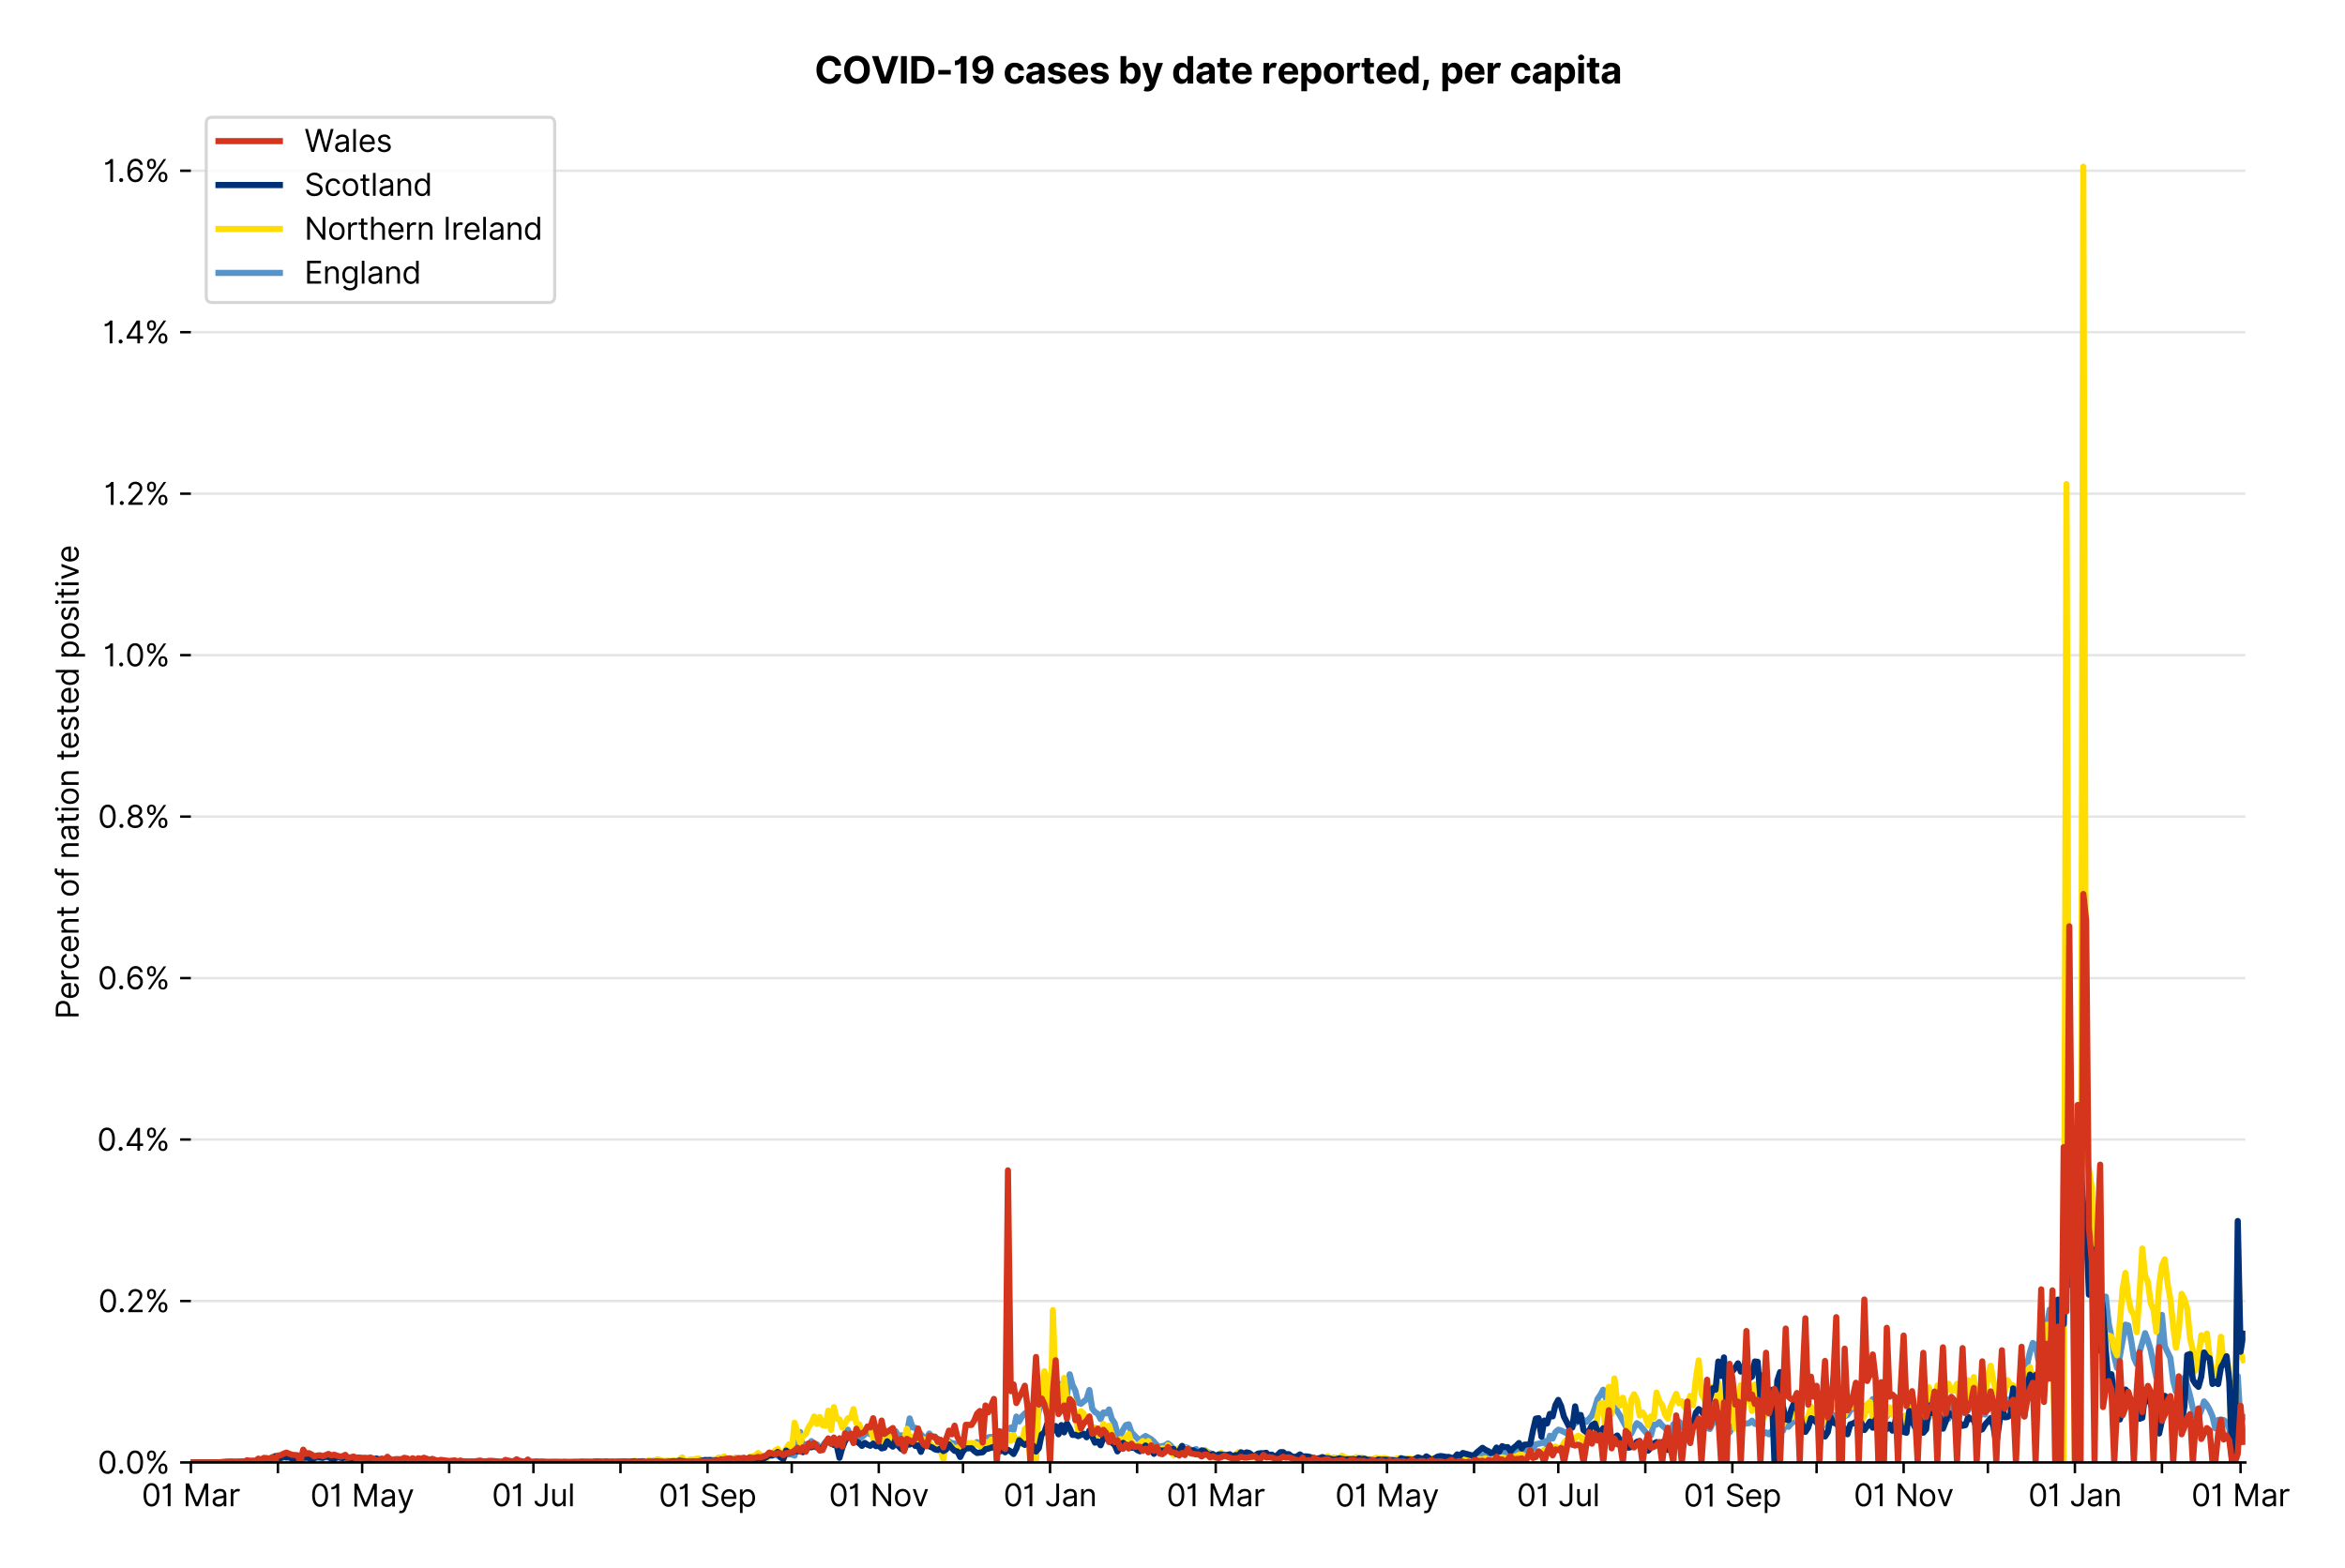 <?xml version="1.0" encoding="utf-8" standalone="no"?>
<!DOCTYPE svg PUBLIC "-//W3C//DTD SVG 1.1//EN"
  "http://www.w3.org/Graphics/SVG/1.1/DTD/svg11.dtd">
<svg xmlns:xlink="http://www.w3.org/1999/xlink" viewBox="0 0 764.276 511.234" xmlns="http://www.w3.org/2000/svg" version="1.1">
 <defs>
  <style type="text/css">*{stroke-linejoin: round; stroke-linecap: butt}</style>
 </defs>
 <g id="figure_1">
  <g id="patch_1">
   <path d="M 0 511.234 
L 764.276 511.234 
L 764.276 0 
L 0 0 
z
" style="fill: #ffffff"/>
  </g>
  <g id="axes_1">
   <g id="patch_2">
    <path d="M 62.211 476.745 
L 731.811 476.745 
L 731.811 33.225 
L 62.211 33.225 
z
" style="fill: #ffffff"/>
   </g>
   <g id="matplotlib.axis_1">
    <g id="xtick_1">
     <g id="line2d_1">
      <defs>
       <path id="mc513c57c2e" d="M 0 0 
L 0 3.5 
" style="stroke: #000000; stroke-width: 0.8"/>
      </defs>
      <g>
       <use xlink:href="#mc513c57c2e" x="62.211" y="476.745" style="stroke: #000000; stroke-width: 0.8"/>
      </g>
     </g>
     <g id="text_1">
      <!-- 01 Mar -->
      <g transform="translate(46.174 491.018)scale(0.1 -0.1)">
       <defs>
        <path id="Inter-Regular-30" d="M 2000 -64 
Q 1230 -64 806 561 
Q 382 1186 382 2327 
Q 382 3459 809 4088 
Q 1236 4718 2000 4718 
Q 2764 4718 3191 4088 
Q 3618 3459 3618 2327 
Q 3618 1186 3194 561 
Q 2771 -64 2000 -64 
z
M 2000 436 
Q 2509 436 2791 927 
Q 3073 1418 3073 2327 
Q 3073 3234 2789 3730 
Q 2505 4227 2000 4227 
Q 1496 4227 1211 3730 
Q 927 3234 927 2327 
Q 927 1418 1210 927 
Q 1493 436 2000 436 
z
" transform="scale(0.016)"/>
        <path id="Inter-Regular-31" d="M 1973 4655 
L 1973 0 
L 1409 0 
L 1409 3836 
L 1373 3836 
Q 1341 3773 1209 3692 
Q 1077 3611 868 3551 
Q 659 3491 391 3491 
L 391 3964 
Q 661 3964 859 4061 
Q 1057 4159 1190 4291 
Q 1323 4423 1392 4529 
Q 1461 4636 1473 4655 
L 1973 4655 
z
" transform="scale(0.016)"/>
        <path id="Inter-Regular-20" transform="scale(0.016)"/>
        <path id="Inter-Regular-4d" d="M 564 4655 
L 1236 4655 
L 2818 791 
L 2873 791 
L 4455 4655 
L 5127 4655 
L 5127 0 
L 4600 0 
L 4600 3536 
L 4555 3536 
L 3100 0 
L 2591 0 
L 1136 3536 
L 1091 3536 
L 1091 0 
L 564 0 
L 564 4655 
z
" transform="scale(0.016)"/>
        <path id="Inter-Regular-61" d="M 1518 -82 
Q 1186 -82 916 44 
Q 646 170 486 410 
Q 327 650 327 991 
Q 327 1291 445 1478 
Q 564 1666 761 1773 
Q 959 1880 1199 1933 
Q 1439 1986 1682 2018 
Q 2000 2059 2199 2080 
Q 2398 2102 2490 2154 
Q 2582 2207 2582 2336 
L 2582 2355 
Q 2582 2691 2399 2877 
Q 2216 3064 1846 3064 
Q 1461 3064 1243 2895 
Q 1025 2727 936 2536 
L 427 2718 
Q 564 3036 792 3214 
Q 1021 3393 1292 3464 
Q 1564 3536 1827 3536 
Q 1996 3536 2215 3496 
Q 2434 3457 2640 3334 
Q 2846 3211 2982 2963 
Q 3118 2716 3118 2300 
L 3118 0 
L 2582 0 
L 2582 473 
L 2555 473 
Q 2500 359 2373 229 
Q 2246 100 2034 9 
Q 1823 -82 1518 -82 
z
M 1600 400 
Q 1918 400 2137 525 
Q 2357 650 2469 847 
Q 2582 1045 2582 1264 
L 2582 1755 
Q 2548 1714 2433 1681 
Q 2318 1648 2169 1624 
Q 2021 1600 1881 1583 
Q 1741 1566 1655 1555 
Q 1446 1527 1265 1467 
Q 1084 1407 974 1287 
Q 864 1168 864 964 
Q 864 684 1072 542 
Q 1280 400 1600 400 
z
" transform="scale(0.016)"/>
        <path id="Inter-Regular-72" d="M 491 0 
L 491 3491 
L 1009 3491 
L 1009 2964 
L 1046 2964 
Q 1139 3223 1389 3384 
Q 1639 3545 1955 3545 
Q 2100 3545 2209 3511 
Q 2318 3477 2400 3418 
L 2218 2964 
Q 2161 2993 2085 3010 
Q 2009 3027 1909 3027 
Q 1527 3027 1277 2794 
Q 1027 2561 1027 2209 
L 1027 0 
L 491 0 
z
" transform="scale(0.016)"/>
       </defs>
       <use xlink:href="#Inter-Regular-30"/>
       <use xlink:href="#Inter-Regular-31" x="62.5"/>
       <use xlink:href="#Inter-Regular-20" x="106.676"/>
       <use xlink:href="#Inter-Regular-4d" x="134.801"/>
       <use xlink:href="#Inter-Regular-61" x="225.994"/>
       <use xlink:href="#Inter-Regular-72" x="282.386"/>
      </g>
     </g>
    </g>
    <g id="xtick_2">
     <g id="line2d_2">
      <g>
       <use xlink:href="#mc513c57c2e" x="90.579" y="476.745" style="stroke: #000000; stroke-width: 0.8"/>
      </g>
     </g>
    </g>
    <g id="xtick_3">
     <g id="line2d_3">
      <g>
       <use xlink:href="#mc513c57c2e" x="118.033" y="476.745" style="stroke: #000000; stroke-width: 0.8"/>
      </g>
     </g>
     <g id="text_2">
      <!-- 01 May -->
      <g transform="translate(101.129 491.117)scale(0.1 -0.1)">
       <defs>
        <path id="Inter-Regular-79" d="M 818 -1355 
Q 682 -1355 575 -1333 
Q 468 -1311 427 -1291 
L 564 -818 
Q 857 -893 1053 -814 
Q 1250 -736 1391 -345 
L 1509 -18 
L 218 3491 
L 800 3491 
L 1764 709 
L 1800 709 
L 2764 3491 
L 3346 3491 
L 1846 -564 
Q 1550 -1355 818 -1355 
z
" transform="scale(0.016)"/>
       </defs>
       <use xlink:href="#Inter-Regular-30"/>
       <use xlink:href="#Inter-Regular-31" x="62.5"/>
       <use xlink:href="#Inter-Regular-20" x="106.676"/>
       <use xlink:href="#Inter-Regular-4d" x="134.801"/>
       <use xlink:href="#Inter-Regular-61" x="225.994"/>
       <use xlink:href="#Inter-Regular-79" x="282.386"/>
      </g>
     </g>
    </g>
    <g id="xtick_4">
     <g id="line2d_4">
      <g>
       <use xlink:href="#mc513c57c2e" x="146.401" y="476.745" style="stroke: #000000; stroke-width: 0.8"/>
      </g>
     </g>
    </g>
    <g id="xtick_5">
     <g id="line2d_5">
      <g>
       <use xlink:href="#mc513c57c2e" x="173.854" y="476.745" style="stroke: #000000; stroke-width: 0.8"/>
      </g>
     </g>
     <g id="text_3">
      <!-- 01 Jul -->
      <g transform="translate(160.31 491.018)scale(0.1 -0.1)">
       <defs>
        <path id="Inter-Regular-4a" d="M 2346 4655 
L 2909 4655 
L 2909 1327 
Q 2909 657 2549 296 
Q 2189 -64 1582 -64 
Q 1200 -64 902 76 
Q 605 216 434 475 
Q 264 734 264 1091 
L 818 1091 
Q 818 795 1034 615 
Q 1250 436 1582 436 
Q 1948 436 2147 664 
Q 2346 893 2346 1327 
L 2346 4655 
z
" transform="scale(0.016)"/>
        <path id="Inter-Regular-75" d="M 2691 1427 
L 2691 3491 
L 3227 3491 
L 3227 0 
L 2691 0 
L 2691 591 
L 2655 591 
Q 2532 325 2273 140 
Q 2014 -45 1618 -45 
Q 1127 -45 809 280 
Q 491 605 491 1273 
L 491 3491 
L 1027 3491 
L 1027 1309 
Q 1027 927 1242 700 
Q 1457 473 1791 473 
Q 1991 473 2199 575 
Q 2407 677 2549 888 
Q 2691 1100 2691 1427 
z
" transform="scale(0.016)"/>
        <path id="Inter-Regular-6c" d="M 1027 4655 
L 1027 0 
L 491 0 
L 491 4655 
L 1027 4655 
z
" transform="scale(0.016)"/>
       </defs>
       <use xlink:href="#Inter-Regular-30"/>
       <use xlink:href="#Inter-Regular-31" x="62.5"/>
       <use xlink:href="#Inter-Regular-20" x="106.676"/>
       <use xlink:href="#Inter-Regular-4a" x="134.801"/>
       <use xlink:href="#Inter-Regular-75" x="189.063"/>
       <use xlink:href="#Inter-Regular-6c" x="247.159"/>
      </g>
     </g>
    </g>
    <g id="xtick_6">
     <g id="line2d_6">
      <g>
       <use xlink:href="#mc513c57c2e" x="202.222" y="476.745" style="stroke: #000000; stroke-width: 0.8"/>
      </g>
     </g>
    </g>
    <g id="xtick_7">
     <g id="line2d_7">
      <g>
       <use xlink:href="#mc513c57c2e" x="230.591" y="476.745" style="stroke: #000000; stroke-width: 0.8"/>
      </g>
     </g>
     <g id="text_4">
      <!-- 01 Sep -->
      <g transform="translate(214.703 491.117)scale(0.1 -0.1)">
       <defs>
        <path id="Inter-Regular-53" d="M 3109 3491 
Q 3068 3836 2777 4027 
Q 2486 4218 2064 4218 
Q 1600 4218 1318 3999 
Q 1036 3780 1036 3445 
Q 1036 3195 1189 3042 
Q 1343 2889 1553 2803 
Q 1764 2718 1936 2673 
L 2409 2545 
Q 2591 2498 2815 2414 
Q 3039 2330 3244 2185 
Q 3450 2041 3584 1816 
Q 3718 1591 3718 1264 
Q 3718 886 3521 581 
Q 3325 277 2949 97 
Q 2573 -82 2036 -82 
Q 1286 -82 845 272 
Q 405 627 364 1200 
L 946 1200 
Q 968 936 1124 764 
Q 1280 593 1519 510 
Q 1759 427 2036 427 
Q 2359 427 2616 533 
Q 2873 639 3023 828 
Q 3173 1018 3173 1273 
Q 3173 1505 3043 1650 
Q 2914 1795 2702 1886 
Q 2491 1977 2246 2045 
L 1673 2209 
Q 1127 2366 809 2657 
Q 491 2948 491 3418 
Q 491 3809 703 4101 
Q 916 4393 1276 4555 
Q 1636 4718 2082 4718 
Q 2532 4718 2882 4558 
Q 3232 4398 3437 4120 
Q 3643 3843 3655 3491 
L 3109 3491 
z
" transform="scale(0.016)"/>
        <path id="Inter-Regular-65" d="M 1955 -73 
Q 1450 -73 1085 151 
Q 721 375 524 778 
Q 327 1182 327 1718 
Q 327 2255 524 2665 
Q 721 3075 1074 3305 
Q 1427 3536 1900 3536 
Q 2173 3536 2439 3445 
Q 2705 3355 2923 3151 
Q 3141 2948 3270 2614 
Q 3400 2280 3400 1791 
L 3400 1564 
L 866 1564 
Q 884 1005 1183 707 
Q 1482 409 1955 409 
Q 2271 409 2498 545 
Q 2725 682 2827 955 
L 3346 809 
Q 3223 414 2854 170 
Q 2486 -73 1955 -73 
z
M 866 2027 
L 2855 2027 
Q 2855 2470 2595 2762 
Q 2336 3055 1900 3055 
Q 1593 3055 1368 2911 
Q 1143 2768 1013 2533 
Q 884 2298 866 2027 
z
" transform="scale(0.016)"/>
        <path id="Inter-Regular-70" d="M 491 -1309 
L 491 3491 
L 1009 3491 
L 1009 2936 
L 1073 2936 
Q 1132 3027 1237 3169 
Q 1343 3311 1542 3423 
Q 1741 3536 2082 3536 
Q 2523 3536 2859 3315 
Q 3196 3095 3384 2690 
Q 3573 2286 3573 1736 
Q 3573 1182 3384 776 
Q 3196 370 2861 148 
Q 2527 -73 2091 -73 
Q 1755 -73 1552 39 
Q 1350 152 1241 296 
Q 1132 441 1073 536 
L 1027 536 
L 1027 -1309 
L 491 -1309 
z
M 1018 1745 
Q 1018 1152 1276 780 
Q 1534 409 2018 409 
Q 2355 409 2581 587 
Q 2807 766 2921 1069 
Q 3036 1373 3036 1745 
Q 3036 2114 2923 2410 
Q 2811 2707 2585 2881 
Q 2359 3055 2018 3055 
Q 1527 3055 1272 2693 
Q 1018 2332 1018 1745 
z
" transform="scale(0.016)"/>
       </defs>
       <use xlink:href="#Inter-Regular-30"/>
       <use xlink:href="#Inter-Regular-31" x="62.5"/>
       <use xlink:href="#Inter-Regular-20" x="106.676"/>
       <use xlink:href="#Inter-Regular-53" x="134.801"/>
       <use xlink:href="#Inter-Regular-65" x="198.58"/>
       <use xlink:href="#Inter-Regular-70" x="256.818"/>
      </g>
     </g>
    </g>
    <g id="xtick_8">
     <g id="line2d_8">
      <g>
       <use xlink:href="#mc513c57c2e" x="258.044" y="476.745" style="stroke: #000000; stroke-width: 0.8"/>
      </g>
     </g>
    </g>
    <g id="xtick_9">
     <g id="line2d_9">
      <g>
       <use xlink:href="#mc513c57c2e" x="286.412" y="476.745" style="stroke: #000000; stroke-width: 0.8"/>
      </g>
     </g>
     <g id="text_5">
      <!-- 01 Nov -->
      <g transform="translate(270.141 491.018)scale(0.1 -0.1)">
       <defs>
        <path id="Inter-Regular-4e" d="M 4255 4655 
L 4255 0 
L 3709 0 
L 1173 3655 
L 1127 3655 
L 1127 0 
L 564 0 
L 564 4655 
L 1109 4655 
L 3655 991 
L 3700 991 
L 3700 4655 
L 4255 4655 
z
" transform="scale(0.016)"/>
        <path id="Inter-Regular-6f" d="M 1909 -73 
Q 1436 -73 1080 152 
Q 725 377 526 781 
Q 327 1186 327 1727 
Q 327 2273 526 2679 
Q 725 3086 1080 3311 
Q 1436 3536 1909 3536 
Q 2382 3536 2737 3311 
Q 3093 3086 3292 2679 
Q 3491 2273 3491 1727 
Q 3491 1186 3292 781 
Q 3093 377 2737 152 
Q 2382 -73 1909 -73 
z
M 1909 409 
Q 2268 409 2500 593 
Q 2732 777 2843 1077 
Q 2955 1377 2955 1727 
Q 2955 2077 2843 2379 
Q 2732 2682 2500 2868 
Q 2268 3055 1909 3055 
Q 1550 3055 1318 2868 
Q 1086 2682 975 2379 
Q 864 2077 864 1727 
Q 864 1377 975 1077 
Q 1086 777 1318 593 
Q 1550 409 1909 409 
z
" transform="scale(0.016)"/>
        <path id="Inter-Regular-76" d="M 3346 3491 
L 2055 0 
L 1509 0 
L 218 3491 
L 800 3491 
L 1764 709 
L 1800 709 
L 2764 3491 
L 3346 3491 
z
" transform="scale(0.016)"/>
       </defs>
       <use xlink:href="#Inter-Regular-30"/>
       <use xlink:href="#Inter-Regular-31" x="62.5"/>
       <use xlink:href="#Inter-Regular-20" x="106.676"/>
       <use xlink:href="#Inter-Regular-4e" x="134.801"/>
       <use xlink:href="#Inter-Regular-6f" x="210.085"/>
       <use xlink:href="#Inter-Regular-76" x="269.744"/>
      </g>
     </g>
    </g>
    <g id="xtick_10">
     <g id="line2d_10">
      <g>
       <use xlink:href="#mc513c57c2e" x="313.866" y="476.745" style="stroke: #000000; stroke-width: 0.8"/>
      </g>
     </g>
    </g>
    <g id="xtick_11">
     <g id="line2d_11">
      <g>
       <use xlink:href="#mc513c57c2e" x="342.234" y="476.745" style="stroke: #000000; stroke-width: 0.8"/>
      </g>
     </g>
     <g id="text_6">
      <!-- 01 Jan -->
      <g transform="translate(327.035 491.018)scale(0.1 -0.1)">
       <defs>
        <path id="Inter-Regular-6e" d="M 1027 2100 
L 1027 0 
L 491 0 
L 491 3491 
L 1009 3491 
L 1009 2945 
L 1055 2945 
Q 1177 3211 1427 3373 
Q 1677 3536 2073 3536 
Q 2602 3536 2928 3211 
Q 3255 2886 3255 2218 
L 3255 0 
L 2718 0 
L 2718 2182 
Q 2718 2593 2504 2824 
Q 2291 3055 1918 3055 
Q 1534 3055 1280 2806 
Q 1027 2557 1027 2100 
z
" transform="scale(0.016)"/>
       </defs>
       <use xlink:href="#Inter-Regular-30"/>
       <use xlink:href="#Inter-Regular-31" x="62.5"/>
       <use xlink:href="#Inter-Regular-20" x="106.676"/>
       <use xlink:href="#Inter-Regular-4a" x="134.801"/>
       <use xlink:href="#Inter-Regular-61" x="189.063"/>
       <use xlink:href="#Inter-Regular-6e" x="245.455"/>
      </g>
     </g>
    </g>
    <g id="xtick_12">
     <g id="line2d_12">
      <g>
       <use xlink:href="#mc513c57c2e" x="370.602" y="476.745" style="stroke: #000000; stroke-width: 0.8"/>
      </g>
     </g>
    </g>
    <g id="xtick_13">
     <g id="line2d_13">
      <g>
       <use xlink:href="#mc513c57c2e" x="396.225" y="476.745" style="stroke: #000000; stroke-width: 0.8"/>
      </g>
     </g>
     <g id="text_7">
      <!-- 01 Mar -->
      <g transform="translate(380.189 491.018)scale(0.1 -0.1)">
       <use xlink:href="#Inter-Regular-30"/>
       <use xlink:href="#Inter-Regular-31" x="62.5"/>
       <use xlink:href="#Inter-Regular-20" x="106.676"/>
       <use xlink:href="#Inter-Regular-4d" x="134.801"/>
       <use xlink:href="#Inter-Regular-61" x="225.994"/>
       <use xlink:href="#Inter-Regular-72" x="282.386"/>
      </g>
     </g>
    </g>
    <g id="xtick_14">
     <g id="line2d_14">
      <g>
       <use xlink:href="#mc513c57c2e" x="424.594" y="476.745" style="stroke: #000000; stroke-width: 0.8"/>
      </g>
     </g>
    </g>
    <g id="xtick_15">
     <g id="line2d_15">
      <g>
       <use xlink:href="#mc513c57c2e" x="452.047" y="476.745" style="stroke: #000000; stroke-width: 0.8"/>
      </g>
     </g>
     <g id="text_8">
      <!-- 01 May -->
      <g transform="translate(435.144 491.117)scale(0.1 -0.1)">
       <use xlink:href="#Inter-Regular-30"/>
       <use xlink:href="#Inter-Regular-31" x="62.5"/>
       <use xlink:href="#Inter-Regular-20" x="106.676"/>
       <use xlink:href="#Inter-Regular-4d" x="134.801"/>
       <use xlink:href="#Inter-Regular-61" x="225.994"/>
       <use xlink:href="#Inter-Regular-79" x="282.386"/>
      </g>
     </g>
    </g>
    <g id="xtick_16">
     <g id="line2d_16">
      <g>
       <use xlink:href="#mc513c57c2e" x="480.415" y="476.745" style="stroke: #000000; stroke-width: 0.8"/>
      </g>
     </g>
    </g>
    <g id="xtick_17">
     <g id="line2d_17">
      <g>
       <use xlink:href="#mc513c57c2e" x="507.868" y="476.745" style="stroke: #000000; stroke-width: 0.8"/>
      </g>
     </g>
     <g id="text_9">
      <!-- 01 Jul -->
      <g transform="translate(494.325 491.018)scale(0.1 -0.1)">
       <use xlink:href="#Inter-Regular-30"/>
       <use xlink:href="#Inter-Regular-31" x="62.5"/>
       <use xlink:href="#Inter-Regular-20" x="106.676"/>
       <use xlink:href="#Inter-Regular-4a" x="134.801"/>
       <use xlink:href="#Inter-Regular-75" x="189.063"/>
       <use xlink:href="#Inter-Regular-6c" x="247.159"/>
      </g>
     </g>
    </g>
    <g id="xtick_18">
     <g id="line2d_18">
      <g>
       <use xlink:href="#mc513c57c2e" x="536.237" y="476.745" style="stroke: #000000; stroke-width: 0.8"/>
      </g>
     </g>
    </g>
    <g id="xtick_19">
     <g id="line2d_19">
      <g>
       <use xlink:href="#mc513c57c2e" x="564.605" y="476.745" style="stroke: #000000; stroke-width: 0.8"/>
      </g>
     </g>
     <g id="text_10">
      <!-- 01 Sep -->
      <g transform="translate(548.718 491.117)scale(0.1 -0.1)">
       <use xlink:href="#Inter-Regular-30"/>
       <use xlink:href="#Inter-Regular-31" x="62.5"/>
       <use xlink:href="#Inter-Regular-20" x="106.676"/>
       <use xlink:href="#Inter-Regular-53" x="134.801"/>
       <use xlink:href="#Inter-Regular-65" x="198.58"/>
       <use xlink:href="#Inter-Regular-70" x="256.818"/>
      </g>
     </g>
    </g>
    <g id="xtick_20">
     <g id="line2d_20">
      <g>
       <use xlink:href="#mc513c57c2e" x="592.058" y="476.745" style="stroke: #000000; stroke-width: 0.8"/>
      </g>
     </g>
    </g>
    <g id="xtick_21">
     <g id="line2d_21">
      <g>
       <use xlink:href="#mc513c57c2e" x="620.427" y="476.745" style="stroke: #000000; stroke-width: 0.8"/>
      </g>
     </g>
     <g id="text_11">
      <!-- 01 Nov -->
      <g transform="translate(604.156 491.018)scale(0.1 -0.1)">
       <use xlink:href="#Inter-Regular-30"/>
       <use xlink:href="#Inter-Regular-31" x="62.5"/>
       <use xlink:href="#Inter-Regular-20" x="106.676"/>
       <use xlink:href="#Inter-Regular-4e" x="134.801"/>
       <use xlink:href="#Inter-Regular-6f" x="210.085"/>
       <use xlink:href="#Inter-Regular-76" x="269.744"/>
      </g>
     </g>
    </g>
    <g id="xtick_22">
     <g id="line2d_22">
      <g>
       <use xlink:href="#mc513c57c2e" x="647.88" y="476.745" style="stroke: #000000; stroke-width: 0.8"/>
      </g>
     </g>
    </g>
    <g id="xtick_23">
     <g id="line2d_23">
      <g>
       <use xlink:href="#mc513c57c2e" x="676.248" y="476.745" style="stroke: #000000; stroke-width: 0.8"/>
      </g>
     </g>
     <g id="text_12">
      <!-- 01 Jan -->
      <g transform="translate(661.049 491.018)scale(0.1 -0.1)">
       <use xlink:href="#Inter-Regular-30"/>
       <use xlink:href="#Inter-Regular-31" x="62.5"/>
       <use xlink:href="#Inter-Regular-20" x="106.676"/>
       <use xlink:href="#Inter-Regular-4a" x="134.801"/>
       <use xlink:href="#Inter-Regular-61" x="189.063"/>
       <use xlink:href="#Inter-Regular-6e" x="245.455"/>
      </g>
     </g>
    </g>
    <g id="xtick_24">
     <g id="line2d_24">
      <g>
       <use xlink:href="#mc513c57c2e" x="704.617" y="476.745" style="stroke: #000000; stroke-width: 0.8"/>
      </g>
     </g>
    </g>
    <g id="xtick_25">
     <g id="line2d_25">
      <g>
       <use xlink:href="#mc513c57c2e" x="730.24" y="476.745" style="stroke: #000000; stroke-width: 0.8"/>
      </g>
     </g>
     <g id="text_13">
      <!-- 01 Mar -->
      <g transform="translate(714.203 491.018)scale(0.1 -0.1)">
       <use xlink:href="#Inter-Regular-30"/>
       <use xlink:href="#Inter-Regular-31" x="62.5"/>
       <use xlink:href="#Inter-Regular-20" x="106.676"/>
       <use xlink:href="#Inter-Regular-4d" x="134.801"/>
       <use xlink:href="#Inter-Regular-61" x="225.994"/>
       <use xlink:href="#Inter-Regular-72" x="282.386"/>
      </g>
     </g>
    </g>
   </g>
   <g id="matplotlib.axis_2">
    <g id="ytick_1">
     <g id="line2d_26">
      <path d="M 62.211 476.745 
L 731.811 476.745 
" clip-path="url(#pbc54ebf515)" style="fill: none; stroke: #e5e5e5; stroke-width: 0.8; stroke-linecap: square"/>
     </g>
     <g id="line2d_27">
      <defs>
       <path id="maf423128ed" d="M 0 0 
L -3.5 0 
" style="stroke: #000000; stroke-width: 0.8"/>
      </defs>
      <g>
       <use xlink:href="#maf423128ed" x="62.211" y="476.745" style="stroke: #000000; stroke-width: 0.8"/>
      </g>
     </g>
     <g id="text_14">
      <!-- 0.0% -->
      <g transform="translate(31.83 480.382)scale(0.1 -0.1)">
       <defs>
        <path id="Inter-Regular-2e" d="M 882 -36 
Q 714 -36 593 84 
Q 473 205 473 373 
Q 473 541 593 661 
Q 714 782 882 782 
Q 1050 782 1170 661 
Q 1291 541 1291 373 
Q 1291 205 1170 84 
Q 1050 -36 882 -36 
z
" transform="scale(0.016)"/>
        <path id="Inter-Regular-25" d="M 2855 873 
L 2855 1118 
Q 2855 1373 2960 1585 
Q 3066 1798 3269 1926 
Q 3473 2055 3764 2055 
Q 4059 2055 4259 1926 
Q 4459 1798 4561 1585 
Q 4664 1373 4664 1118 
L 4664 873 
Q 4664 618 4560 405 
Q 4457 193 4256 64 
Q 4055 -64 3764 -64 
Q 3468 -64 3266 64 
Q 3064 193 2959 405 
Q 2855 618 2855 873 
z
M 536 3536 
L 536 3782 
Q 536 4036 642 4248 
Q 748 4461 951 4589 
Q 1155 4718 1446 4718 
Q 1741 4718 1941 4589 
Q 2141 4461 2243 4248 
Q 2346 4036 2346 3782 
L 2346 3536 
Q 2346 3282 2242 3069 
Q 2139 2857 1937 2728 
Q 1736 2600 1446 2600 
Q 1150 2600 948 2728 
Q 746 2857 641 3069 
Q 536 3282 536 3536 
z
M 709 0 
L 3909 4655 
L 4427 4655 
L 1227 0 
L 709 0 
z
M 3318 1118 
L 3318 873 
Q 3318 661 3418 494 
Q 3518 327 3764 327 
Q 4002 327 4101 494 
Q 4200 661 4200 873 
L 4200 1118 
Q 4200 1330 4104 1497 
Q 4009 1664 3764 1664 
Q 3525 1664 3421 1497 
Q 3318 1330 3318 1118 
z
M 1000 3782 
L 1000 3536 
Q 1000 3325 1100 3158 
Q 1200 2991 1446 2991 
Q 1684 2991 1783 3158 
Q 1882 3325 1882 3536 
L 1882 3782 
Q 1882 3993 1786 4160 
Q 1691 4327 1446 4327 
Q 1207 4327 1103 4160 
Q 1000 3993 1000 3782 
z
" transform="scale(0.016)"/>
       </defs>
       <use xlink:href="#Inter-Regular-30"/>
       <use xlink:href="#Inter-Regular-2e" x="62.5"/>
       <use xlink:href="#Inter-Regular-30" x="90.057"/>
       <use xlink:href="#Inter-Regular-25" x="152.557"/>
      </g>
     </g>
    </g>
    <g id="ytick_2">
     <g id="line2d_28">
      <path d="M 62.211 424.11 
L 731.811 424.11 
" clip-path="url(#pbc54ebf515)" style="fill: none; stroke: #e5e5e5; stroke-width: 0.8; stroke-linecap: square"/>
     </g>
     <g id="line2d_29">
      <g>
       <use xlink:href="#maf423128ed" x="62.211" y="424.11" style="stroke: #000000; stroke-width: 0.8"/>
      </g>
     </g>
     <g id="text_15">
      <!-- 0.2% -->
      <g transform="translate(32.028 427.746)scale(0.1 -0.1)">
       <defs>
        <path id="Inter-Regular-32" d="M 482 0 
L 482 409 
L 2018 2091 
Q 2289 2386 2464 2605 
Q 2639 2825 2724 3019 
Q 2809 3214 2809 3427 
Q 2809 3795 2553 4011 
Q 2298 4227 1918 4227 
Q 1514 4227 1275 3985 
Q 1036 3743 1036 3345 
L 500 3345 
Q 500 3755 688 4064 
Q 877 4373 1203 4545 
Q 1530 4718 1936 4718 
Q 2346 4718 2661 4545 
Q 2977 4373 3156 4079 
Q 3336 3786 3336 3427 
Q 3336 3170 3244 2926 
Q 3152 2682 2926 2383 
Q 2700 2084 2300 1655 
L 1255 536 
L 1255 500 
L 3418 500 
L 3418 0 
L 482 0 
z
" transform="scale(0.016)"/>
       </defs>
       <use xlink:href="#Inter-Regular-30"/>
       <use xlink:href="#Inter-Regular-2e" x="62.5"/>
       <use xlink:href="#Inter-Regular-32" x="90.057"/>
       <use xlink:href="#Inter-Regular-25" x="150.568"/>
      </g>
     </g>
    </g>
    <g id="ytick_3">
     <g id="line2d_30">
      <path d="M 62.211 371.474 
L 731.811 371.474 
" clip-path="url(#pbc54ebf515)" style="fill: none; stroke: #e5e5e5; stroke-width: 0.8; stroke-linecap: square"/>
     </g>
     <g id="line2d_31">
      <g>
       <use xlink:href="#maf423128ed" x="62.211" y="371.474" style="stroke: #000000; stroke-width: 0.8"/>
      </g>
     </g>
     <g id="text_16">
      <!-- 0.4% -->
      <g transform="translate(31.659 375.111)scale(0.1 -0.1)">
       <defs>
        <path id="Inter-Regular-34" d="M 373 955 
L 373 1418 
L 2418 4655 
L 3100 4655 
L 3100 1455 
L 3736 1455 
L 3736 955 
L 3100 955 
L 3100 0 
L 2564 0 
L 2564 955 
L 373 955 
z
M 2564 1455 
L 2564 3936 
L 2527 3936 
L 982 1491 
L 982 1455 
L 2564 1455 
z
" transform="scale(0.016)"/>
       </defs>
       <use xlink:href="#Inter-Regular-30"/>
       <use xlink:href="#Inter-Regular-2e" x="62.5"/>
       <use xlink:href="#Inter-Regular-34" x="90.057"/>
       <use xlink:href="#Inter-Regular-25" x="154.261"/>
      </g>
     </g>
    </g>
    <g id="ytick_4">
     <g id="line2d_32">
      <path d="M 62.211 318.839 
L 731.811 318.839 
" clip-path="url(#pbc54ebf515)" style="fill: none; stroke: #e5e5e5; stroke-width: 0.8; stroke-linecap: square"/>
     </g>
     <g id="line2d_33">
      <g>
       <use xlink:href="#maf423128ed" x="62.211" y="318.839" style="stroke: #000000; stroke-width: 0.8"/>
      </g>
     </g>
     <g id="text_17">
      <!-- 0.6% -->
      <g transform="translate(31.844 322.476)scale(0.1 -0.1)">
       <defs>
        <path id="Inter-Regular-36" d="M 2027 -64 
Q 1741 -59 1454 45 
Q 1168 150 932 399 
Q 696 648 552 1074 
Q 409 1500 409 2145 
Q 409 3386 861 4056 
Q 1314 4727 2100 4727 
Q 2686 4727 3073 4384 
Q 3461 4041 3546 3491 
L 2991 3491 
Q 2914 3811 2691 4019 
Q 2468 4227 2100 4227 
Q 1559 4227 1249 3755 
Q 939 3284 936 2427 
L 973 2427 
Q 1164 2716 1461 2880 
Q 1759 3045 2118 3045 
Q 2518 3045 2850 2846 
Q 3182 2648 3382 2299 
Q 3582 1950 3582 1500 
Q 3582 1068 3389 710 
Q 3196 352 2847 142 
Q 2498 -68 2027 -64 
z
M 2027 436 
Q 2314 436 2542 579 
Q 2771 723 2903 964 
Q 3036 1205 3036 1500 
Q 3036 1789 2908 2026 
Q 2780 2264 2556 2404 
Q 2332 2545 2046 2545 
Q 1757 2545 1525 2397 
Q 1293 2250 1157 2010 
Q 1021 1770 1018 1491 
Q 1018 1214 1149 973 
Q 1280 732 1508 584 
Q 1736 436 2027 436 
z
" transform="scale(0.016)"/>
       </defs>
       <use xlink:href="#Inter-Regular-30"/>
       <use xlink:href="#Inter-Regular-2e" x="62.5"/>
       <use xlink:href="#Inter-Regular-36" x="90.057"/>
       <use xlink:href="#Inter-Regular-25" x="152.415"/>
      </g>
     </g>
    </g>
    <g id="ytick_5">
     <g id="line2d_34">
      <path d="M 62.211 266.203 
L 731.811 266.203 
" clip-path="url(#pbc54ebf515)" style="fill: none; stroke: #e5e5e5; stroke-width: 0.8; stroke-linecap: square"/>
     </g>
     <g id="line2d_35">
      <g>
       <use xlink:href="#maf423128ed" x="62.211" y="266.203" style="stroke: #000000; stroke-width: 0.8"/>
      </g>
     </g>
     <g id="text_18">
      <!-- 0.8% -->
      <g transform="translate(31.914 269.84)scale(0.1 -0.1)">
       <defs>
        <path id="Inter-Regular-38" d="M 1973 -64 
Q 1505 -64 1147 103 
Q 789 270 589 564 
Q 389 859 391 1236 
Q 389 1532 507 1783 
Q 625 2034 830 2203 
Q 1036 2373 1291 2418 
L 1291 2445 
Q 957 2532 759 2821 
Q 561 3111 564 3482 
Q 561 3836 743 4115 
Q 925 4395 1244 4556 
Q 1564 4718 1973 4718 
Q 2377 4718 2695 4556 
Q 3014 4395 3197 4115 
Q 3380 3836 3382 3482 
Q 3380 3111 3181 2821 
Q 2982 2532 2655 2445 
L 2655 2418 
Q 2907 2373 3109 2203 
Q 3311 2034 3431 1783 
Q 3552 1532 3555 1236 
Q 3552 859 3351 564 
Q 3150 270 2794 103 
Q 2439 -64 1973 -64 
z
M 1973 436 
Q 2446 436 2722 662 
Q 2998 889 3000 1264 
Q 2998 1527 2864 1729 
Q 2730 1932 2499 2048 
Q 2268 2164 1973 2164 
Q 1675 2164 1442 2048 
Q 1209 1932 1076 1729 
Q 943 1527 946 1264 
Q 943 889 1218 662 
Q 1493 436 1973 436 
z
M 1973 2645 
Q 2348 2645 2591 2864 
Q 2834 3084 2836 3445 
Q 2834 3800 2596 4013 
Q 2359 4227 1973 4227 
Q 1582 4227 1344 4013 
Q 1107 3800 1109 3445 
Q 1107 3084 1349 2864 
Q 1591 2645 1973 2645 
z
" transform="scale(0.016)"/>
       </defs>
       <use xlink:href="#Inter-Regular-30"/>
       <use xlink:href="#Inter-Regular-2e" x="62.5"/>
       <use xlink:href="#Inter-Regular-38" x="90.057"/>
       <use xlink:href="#Inter-Regular-25" x="151.705"/>
      </g>
     </g>
    </g>
    <g id="ytick_6">
     <g id="line2d_36">
      <path d="M 62.211 213.568 
L 731.811 213.568 
" clip-path="url(#pbc54ebf515)" style="fill: none; stroke: #e5e5e5; stroke-width: 0.8; stroke-linecap: square"/>
     </g>
     <g id="line2d_37">
      <g>
       <use xlink:href="#maf423128ed" x="62.211" y="213.568" style="stroke: #000000; stroke-width: 0.8"/>
      </g>
     </g>
     <g id="text_19">
      <!-- 1.0% -->
      <g transform="translate(33.663 217.205)scale(0.1 -0.1)">
       <use xlink:href="#Inter-Regular-31"/>
       <use xlink:href="#Inter-Regular-2e" x="44.176"/>
       <use xlink:href="#Inter-Regular-30" x="71.733"/>
       <use xlink:href="#Inter-Regular-25" x="134.233"/>
      </g>
     </g>
    </g>
    <g id="ytick_7">
     <g id="line2d_38">
      <path d="M 62.211 160.933 
L 731.811 160.933 
" clip-path="url(#pbc54ebf515)" style="fill: none; stroke: #e5e5e5; stroke-width: 0.8; stroke-linecap: square"/>
     </g>
     <g id="line2d_39">
      <g>
       <use xlink:href="#maf423128ed" x="62.211" y="160.933" style="stroke: #000000; stroke-width: 0.8"/>
      </g>
     </g>
     <g id="text_20">
      <!-- 1.2% -->
      <g transform="translate(33.861 164.569)scale(0.1 -0.1)">
       <use xlink:href="#Inter-Regular-31"/>
       <use xlink:href="#Inter-Regular-2e" x="44.176"/>
       <use xlink:href="#Inter-Regular-32" x="71.733"/>
       <use xlink:href="#Inter-Regular-25" x="132.244"/>
      </g>
     </g>
    </g>
    <g id="ytick_8">
     <g id="line2d_40">
      <path d="M 62.211 108.297 
L 731.811 108.297 
" clip-path="url(#pbc54ebf515)" style="fill: none; stroke: #e5e5e5; stroke-width: 0.8; stroke-linecap: square"/>
     </g>
     <g id="line2d_41">
      <g>
       <use xlink:href="#maf423128ed" x="62.211" y="108.297" style="stroke: #000000; stroke-width: 0.8"/>
      </g>
     </g>
     <g id="text_21">
      <!-- 1.4% -->
      <g transform="translate(33.492 111.934)scale(0.1 -0.1)">
       <use xlink:href="#Inter-Regular-31"/>
       <use xlink:href="#Inter-Regular-2e" x="44.176"/>
       <use xlink:href="#Inter-Regular-34" x="71.733"/>
       <use xlink:href="#Inter-Regular-25" x="135.938"/>
      </g>
     </g>
    </g>
    <g id="ytick_9">
     <g id="line2d_42">
      <path d="M 62.211 55.662 
L 731.811 55.662 
" clip-path="url(#pbc54ebf515)" style="fill: none; stroke: #e5e5e5; stroke-width: 0.8; stroke-linecap: square"/>
     </g>
     <g id="line2d_43">
      <g>
       <use xlink:href="#maf423128ed" x="62.211" y="55.662" style="stroke: #000000; stroke-width: 0.8"/>
      </g>
     </g>
     <g id="text_22">
      <!-- 1.6% -->
      <g transform="translate(33.677 59.298)scale(0.1 -0.1)">
       <use xlink:href="#Inter-Regular-31"/>
       <use xlink:href="#Inter-Regular-2e" x="44.176"/>
       <use xlink:href="#Inter-Regular-36" x="71.733"/>
       <use xlink:href="#Inter-Regular-25" x="134.091"/>
      </g>
     </g>
    </g>
    <g id="text_23">
     <!-- Percent of nation tested positive -->
     <g transform="translate(25.614 332.215)rotate(-90)scale(0.1 -0.1)">
      <defs>
       <path id="Inter-Regular-50" d="M 564 0 
L 564 4655 
L 2136 4655 
Q 2684 4655 3033 4458 
Q 3382 4261 3550 3927 
Q 3718 3593 3718 3182 
Q 3718 2770 3551 2434 
Q 3384 2098 3036 1899 
Q 2689 1700 2146 1700 
L 1127 1700 
L 1127 0 
L 564 0 
z
M 1127 2200 
L 2127 2200 
Q 2689 2200 2926 2482 
Q 3164 2764 3164 3182 
Q 3164 3602 2925 3878 
Q 2686 4155 2118 4155 
L 1127 4155 
L 1127 2200 
z
" transform="scale(0.016)"/>
       <path id="Inter-Regular-63" d="M 1909 -73 
Q 1418 -73 1063 159 
Q 709 391 518 798 
Q 327 1205 327 1727 
Q 327 2259 524 2667 
Q 721 3075 1074 3305 
Q 1427 3536 1900 3536 
Q 2268 3536 2563 3400 
Q 2859 3264 3047 3018 
Q 3236 2773 3282 2445 
L 2746 2445 
Q 2684 2684 2474 2869 
Q 2264 3055 1909 3055 
Q 1439 3055 1151 2697 
Q 864 2339 864 1745 
Q 864 1139 1148 774 
Q 1432 409 1909 409 
Q 2223 409 2447 570 
Q 2671 732 2746 1018 
L 3282 1018 
Q 3236 709 3058 462 
Q 2880 216 2588 71 
Q 2296 -73 1909 -73 
z
" transform="scale(0.016)"/>
       <path id="Inter-Regular-74" d="M 2009 3491 
L 2009 3036 
L 1264 3036 
L 1264 1000 
Q 1264 773 1331 660 
Q 1398 548 1503 510 
Q 1609 473 1727 473 
Q 1816 473 1873 483 
Q 1930 493 1964 500 
L 2073 18 
Q 2018 -2 1920 -23 
Q 1823 -45 1673 -45 
Q 1446 -45 1228 52 
Q 1011 150 869 350 
Q 727 550 727 855 
L 727 3036 
L 200 3036 
L 200 3491 
L 727 3491 
L 727 4327 
L 1264 4327 
L 1264 3491 
L 2009 3491 
z
" transform="scale(0.016)"/>
       <path id="Inter-Regular-66" d="M 2046 3491 
L 2046 3036 
L 1264 3036 
L 1264 0 
L 727 0 
L 727 3036 
L 164 3036 
L 164 3491 
L 727 3491 
L 727 3973 
Q 727 4273 868 4473 
Q 1009 4673 1234 4773 
Q 1459 4873 1709 4873 
Q 1907 4873 2032 4841 
Q 2157 4809 2218 4782 
L 2064 4318 
Q 2023 4332 1951 4352 
Q 1880 4373 1764 4373 
Q 1498 4373 1381 4239 
Q 1264 4105 1264 3845 
L 1264 3491 
L 2046 3491 
z
" transform="scale(0.016)"/>
       <path id="Inter-Regular-69" d="M 491 0 
L 491 3491 
L 1027 3491 
L 1027 0 
L 491 0 
z
M 764 4073 
Q 607 4073 494 4179 
Q 382 4286 382 4436 
Q 382 4586 494 4693 
Q 607 4800 764 4800 
Q 921 4800 1033 4693 
Q 1146 4586 1146 4436 
Q 1146 4286 1033 4179 
Q 921 4073 764 4073 
z
" transform="scale(0.016)"/>
       <path id="Inter-Regular-73" d="M 2964 2709 
L 2482 2573 
Q 2411 2755 2245 2914 
Q 2080 3073 1727 3073 
Q 1407 3073 1194 2926 
Q 982 2780 982 2555 
Q 982 2355 1127 2239 
Q 1273 2123 1582 2045 
L 2100 1918 
Q 3027 1691 3027 973 
Q 3027 673 2855 436 
Q 2684 200 2377 63 
Q 2071 -73 1664 -73 
Q 1130 -73 780 159 
Q 430 391 336 836 
L 846 964 
Q 989 400 1655 400 
Q 2030 400 2251 560 
Q 2473 720 2473 945 
Q 2473 1316 1955 1436 
L 1373 1573 
Q 893 1686 669 1926 
Q 446 2166 446 2527 
Q 446 2823 613 3050 
Q 780 3277 1069 3406 
Q 1359 3536 1727 3536 
Q 2246 3536 2542 3309 
Q 2839 3082 2964 2709 
z
" transform="scale(0.016)"/>
       <path id="Inter-Regular-64" d="M 1809 -73 
Q 1373 -73 1039 148 
Q 705 370 516 776 
Q 327 1182 327 1736 
Q 327 2286 516 2690 
Q 705 3095 1041 3315 
Q 1377 3536 1818 3536 
Q 2159 3536 2358 3423 
Q 2557 3311 2662 3169 
Q 2768 3027 2827 2936 
L 2873 2936 
L 2873 4655 
L 3409 4655 
L 3409 0 
L 2891 0 
L 2891 536 
L 2827 536 
Q 2768 441 2659 296 
Q 2550 152 2348 39 
Q 2146 -73 1809 -73 
z
M 1882 409 
Q 2366 409 2624 780 
Q 2882 1152 2882 1745 
Q 2882 2332 2627 2693 
Q 2373 3055 1882 3055 
Q 1541 3055 1315 2881 
Q 1089 2707 976 2410 
Q 864 2114 864 1745 
Q 864 1373 978 1069 
Q 1093 766 1319 587 
Q 1546 409 1882 409 
z
" transform="scale(0.016)"/>
      </defs>
      <use xlink:href="#Inter-Regular-50"/>
      <use xlink:href="#Inter-Regular-65" x="63.494"/>
      <use xlink:href="#Inter-Regular-72" x="121.733"/>
      <use xlink:href="#Inter-Regular-63" x="160.085"/>
      <use xlink:href="#Inter-Regular-65" x="215.909"/>
      <use xlink:href="#Inter-Regular-6e" x="274.148"/>
      <use xlink:href="#Inter-Regular-74" x="332.671"/>
      <use xlink:href="#Inter-Regular-20" x="369.034"/>
      <use xlink:href="#Inter-Regular-6f" x="397.159"/>
      <use xlink:href="#Inter-Regular-66" x="456.818"/>
      <use xlink:href="#Inter-Regular-20" x="492.898"/>
      <use xlink:href="#Inter-Regular-6e" x="521.023"/>
      <use xlink:href="#Inter-Regular-61" x="579.546"/>
      <use xlink:href="#Inter-Regular-74" x="635.938"/>
      <use xlink:href="#Inter-Regular-69" x="672.301"/>
      <use xlink:href="#Inter-Regular-6f" x="696.023"/>
      <use xlink:href="#Inter-Regular-6e" x="755.682"/>
      <use xlink:href="#Inter-Regular-20" x="814.205"/>
      <use xlink:href="#Inter-Regular-74" x="842.33"/>
      <use xlink:href="#Inter-Regular-65" x="878.693"/>
      <use xlink:href="#Inter-Regular-73" x="936.932"/>
      <use xlink:href="#Inter-Regular-74" x="989.205"/>
      <use xlink:href="#Inter-Regular-65" x="1025.568"/>
      <use xlink:href="#Inter-Regular-64" x="1083.807"/>
      <use xlink:href="#Inter-Regular-20" x="1145.881"/>
      <use xlink:href="#Inter-Regular-70" x="1174.006"/>
      <use xlink:href="#Inter-Regular-6f" x="1234.943"/>
      <use xlink:href="#Inter-Regular-73" x="1294.602"/>
      <use xlink:href="#Inter-Regular-69" x="1346.875"/>
      <use xlink:href="#Inter-Regular-74" x="1370.597"/>
      <use xlink:href="#Inter-Regular-69" x="1406.96"/>
      <use xlink:href="#Inter-Regular-76" x="1430.682"/>
      <use xlink:href="#Inter-Regular-65" x="1486.364"/>
     </g>
    </g>
   </g>
   <g id="line2d_44">
    <path d="M 34.758 476.744 
L 72.277 476.699 
L 75.022 476.627 
L 75.938 476.7 
L 77.768 476.454 
L 79.598 476.453 
L 80.513 476.339 
L 81.428 476.496 
L 84.174 476.219 
L 86.004 475.579 
L 86.919 475.75 
L 88.749 475.764 
L 89.664 475.622 
L 90.579 475.056 
L 92.409 475.081 
L 93.325 475.391 
L 94.24 474.368 
L 95.155 475.267 
L 96.07 475.359 
L 96.985 474.517 
L 97.9 474.977 
L 98.815 474.761 
L 99.73 474.957 
L 100.645 475.036 
L 101.561 475.349 
L 102.476 474.951 
L 103.391 475.261 
L 104.306 475.294 
L 105.221 474.89 
L 106.136 475.094 
L 107.051 475.066 
L 107.966 475.628 
L 108.881 475.308 
L 112.542 475.43 
L 113.457 475.743 
L 114.372 475.691 
L 115.287 475.819 
L 116.202 476.092 
L 117.117 475.589 
L 118.033 475.581 
L 120.778 476.054 
L 121.693 475.888 
L 122.608 475.995 
L 123.523 475.752 
L 126.268 476.276 
L 127.184 476.33 
L 129.929 476.192 
L 136.335 476.348 
L 137.25 476.241 
L 138.165 476.289 
L 139.08 476.473 
L 140.91 476.516 
L 142.74 476.503 
L 144.571 476.412 
L 145.486 476.596 
L 149.146 476.544 
L 150.976 476.549 
L 152.807 476.702 
L 153.722 476.442 
L 154.637 476.716 
L 156.467 476.563 
L 173.854 476.663 
L 174.769 476.502 
L 180.26 476.463 
L 184.835 476.514 
L 185.751 476.572 
L 189.411 476.375 
L 193.071 476.503 
L 194.902 476.425 
L 204.053 476.347 
L 204.968 476.458 
L 206.798 476.361 
L 208.628 476.429 
L 209.543 476.285 
L 210.458 476.42 
L 211.374 476.263 
L 212.289 476.315 
L 214.119 476.147 
L 215.034 476.31 
L 215.949 476.302 
L 216.864 476.45 
L 217.779 476.291 
L 218.694 476.416 
L 219.609 476.263 
L 220.525 476.322 
L 221.44 476.252 
L 223.27 476.392 
L 224.185 476.249 
L 225.1 476.338 
L 226.015 476.117 
L 227.845 476.33 
L 228.761 476.053 
L 230.591 476.261 
L 233.336 475.968 
L 234.251 476.058 
L 235.166 475.546 
L 236.081 475.569 
L 236.997 475.77 
L 238.827 475.545 
L 239.742 475.282 
L 241.572 475.425 
L 242.487 475.694 
L 243.402 475.512 
L 244.317 475.165 
L 245.233 475.448 
L 246.148 474.99 
L 247.978 475.219 
L 249.808 474.796 
L 250.723 474.379 
L 251.638 474.124 
L 252.553 474.082 
L 253.468 474.586 
L 254.384 474.511 
L 255.299 475.202 
L 256.214 474.115 
L 258.044 474.144 
L 258.959 474.513 
L 259.874 471.716 
L 260.789 466.828 
L 261.704 471.772 
L 262.62 470.859 
L 263.535 471.38 
L 264.45 469.787 
L 265.365 471.732 
L 266.28 470.868 
L 267.195 471.913 
L 268.11 471.325 
L 269.025 470.085 
L 269.94 469.237 
L 270.856 469.234 
L 271.771 471.078 
L 272.686 470.556 
L 274.516 469.129 
L 275.431 468.455 
L 276.346 466.065 
L 277.261 468.669 
L 278.176 468.779 
L 279.092 467.748 
L 280.007 469.072 
L 280.922 468.422 
L 282.752 466.858 
L 283.667 467.558 
L 284.582 467.055 
L 285.497 467.966 
L 286.412 467.157 
L 287.327 469.364 
L 288.243 468.68 
L 289.158 466.57 
L 290.988 467.313 
L 291.903 466.565 
L 292.818 468.232 
L 293.733 467.886 
L 294.648 468.079 
L 295.563 467.451 
L 296.479 462.391 
L 297.394 465.324 
L 298.309 465.437 
L 301.054 468.578 
L 301.969 468.745 
L 302.884 467.302 
L 303.799 468.44 
L 304.715 468.547 
L 305.63 468.988 
L 307.46 472.159 
L 308.375 469.349 
L 310.205 470.436 
L 311.12 470.545 
L 312.035 472.066 
L 313.866 471.338 
L 314.781 470.545 
L 315.696 471.164 
L 316.611 470.503 
L 317.526 470.85 
L 318.441 470.093 
L 319.356 471.336 
L 320.271 471.878 
L 321.186 470.714 
L 322.102 468.544 
L 323.017 468.415 
L 324.847 468.757 
L 325.762 468.423 
L 326.677 469.064 
L 327.592 465.84 
L 328.507 466.32 
L 329.422 465.365 
L 330.338 466.146 
L 331.253 461.78 
L 332.168 463.369 
L 333.083 461.719 
L 333.998 460.807 
L 334.913 460.195 
L 335.828 462.057 
L 336.743 462.175 
L 337.658 464.822 
L 339.489 454.795 
L 340.404 456.476 
L 341.319 453.704 
L 342.234 453.128 
L 343.149 453.826 
L 344.064 454.94 
L 344.979 451.996 
L 345.894 451.177 
L 346.809 450.655 
L 347.725 454.946 
L 348.64 448.004 
L 349.555 451.494 
L 350.47 453.34 
L 351.385 457.276 
L 352.3 457.608 
L 354.13 456.101 
L 355.045 453.131 
L 355.961 459.172 
L 356.876 460.334 
L 357.791 460.859 
L 358.706 462.611 
L 359.621 460.428 
L 360.536 460.749 
L 361.451 459.472 
L 362.366 462.553 
L 363.281 463.91 
L 364.197 467.368 
L 365.112 468.405 
L 366.027 466.081 
L 366.942 464.56 
L 367.857 464.315 
L 368.772 466.93 
L 371.517 469.754 
L 372.433 468.71 
L 373.348 468.122 
L 375.178 469.158 
L 376.093 470.013 
L 377.008 471.035 
L 377.923 471.665 
L 379.753 471.16 
L 380.668 470.556 
L 381.584 471.301 
L 382.499 472.324 
L 383.414 472.738 
L 384.329 472.447 
L 385.244 471.66 
L 386.159 471.747 
L 387.074 471.953 
L 387.989 472.573 
L 388.904 472.832 
L 389.82 472.361 
L 390.735 473.351 
L 391.65 472.722 
L 392.565 472.732 
L 393.48 473.304 
L 394.395 473.707 
L 395.31 474.381 
L 396.225 474.54 
L 397.14 474.171 
L 398.056 474.228 
L 398.971 474.119 
L 399.886 474.393 
L 400.801 474.363 
L 402.631 474.929 
L 403.546 474.467 
L 404.461 474.482 
L 405.376 474.072 
L 406.291 474.172 
L 408.122 474.989 
L 409.037 474.761 
L 409.952 474.701 
L 411.782 474.319 
L 412.697 474.972 
L 413.612 474.543 
L 414.527 474.67 
L 415.443 474.536 
L 417.273 474.597 
L 418.188 474.285 
L 419.103 474.291 
L 420.018 474.97 
L 420.933 475.278 
L 421.848 474.831 
L 422.763 475.17 
L 423.679 475.197 
L 424.594 474.984 
L 425.509 475.404 
L 426.424 475.42 
L 427.339 475.836 
L 428.254 475.704 
L 429.169 475.844 
L 430.999 475.588 
L 431.915 475.517 
L 433.745 476.122 
L 434.66 475.246 
L 435.575 475.782 
L 439.235 475.862 
L 440.15 476.049 
L 441.066 475.558 
L 442.896 475.841 
L 443.811 475.668 
L 444.726 475.685 
L 446.556 476.093 
L 447.471 475.93 
L 448.386 475.623 
L 449.302 475.894 
L 450.217 475.766 
L 451.132 475.793 
L 452.962 476.104 
L 454.792 475.973 
L 456.622 475.724 
L 457.538 475.748 
L 459.368 476.085 
L 460.283 475.81 
L 461.198 475.76 
L 462.113 475.905 
L 463.028 475.708 
L 464.858 475.994 
L 465.774 476.06 
L 470.349 475.673 
L 471.264 475.702 
L 472.179 475.938 
L 474.925 475.563 
L 476.755 475.147 
L 477.67 475.467 
L 478.585 475.525 
L 479.5 475.417 
L 480.415 475.563 
L 482.245 474.739 
L 483.161 474.371 
L 484.991 474.695 
L 486.821 474.302 
L 487.736 473.859 
L 489.566 473.589 
L 491.397 473.827 
L 492.312 473.652 
L 493.227 473.726 
L 494.142 473.189 
L 495.057 472.384 
L 496.887 472.578 
L 497.802 473.125 
L 498.717 472.665 
L 499.633 472.512 
L 500.548 470.804 
L 502.378 470.463 
L 503.293 469.701 
L 504.208 471.365 
L 505.123 468.041 
L 506.038 468.926 
L 506.953 466.836 
L 507.868 466.065 
L 508.784 466.324 
L 510.614 467.226 
L 511.529 465.908 
L 513.359 463.939 
L 514.274 463.518 
L 515.189 462.21 
L 517.02 463.518 
L 518.85 461.442 
L 519.765 459.109 
L 520.68 456.025 
L 521.595 454.704 
L 522.51 453.031 
L 523.425 455.906 
L 524.34 460.616 
L 525.256 456.612 
L 527.086 460.019 
L 528.001 461.484 
L 529.831 464.908 
L 530.746 466.422 
L 531.661 467.302 
L 532.576 465.405 
L 533.491 463.936 
L 534.407 464.533 
L 537.152 467.821 
L 538.067 467.897 
L 538.982 464.462 
L 539.897 464.407 
L 540.812 463.565 
L 541.727 464.702 
L 542.643 465.484 
L 543.558 466.546 
L 544.473 467.144 
L 545.388 464.344 
L 546.303 463.671 
L 547.218 463.398 
L 548.133 464.319 
L 549.048 466.107 
L 549.963 465.962 
L 550.879 466.175 
L 551.794 463.413 
L 552.709 462.894 
L 553.624 462.981 
L 554.539 464.188 
L 555.454 464.667 
L 556.369 465.502 
L 557.284 465.821 
L 558.199 464.017 
L 559.115 463.055 
L 560.03 463.926 
L 561.86 466.273 
L 562.775 466.821 
L 563.69 466.987 
L 566.435 461.98 
L 567.35 462.963 
L 568.266 464.169 
L 570.096 463.926 
L 571.011 463.116 
L 571.926 464.157 
L 572.841 464.341 
L 573.756 465.657 
L 574.671 467.478 
L 575.586 466.936 
L 576.502 467.559 
L 577.417 466.47 
L 578.332 466.065 
L 579.247 465.918 
L 580.162 466.062 
L 581.077 466.426 
L 581.992 464.224 
L 582.907 465.123 
L 583.822 464.032 
L 584.738 463.228 
L 585.653 463.622 
L 586.568 463.674 
L 587.483 464.86 
L 588.398 463.096 
L 589.313 463.338 
L 590.228 463.232 
L 591.143 462.864 
L 592.058 463.325 
L 592.974 464.275 
L 593.889 465.028 
L 594.804 463.597 
L 595.719 463.32 
L 596.634 461.178 
L 597.549 461.245 
L 599.379 462.197 
L 600.294 462.273 
L 601.209 461.69 
L 602.125 461.254 
L 603.04 459.778 
L 603.955 458.833 
L 604.87 459.204 
L 605.785 458.305 
L 606.7 458.808 
L 607.615 458.375 
L 608.53 459.66 
L 609.445 457.432 
L 610.361 456.099 
L 611.276 457.317 
L 612.191 457.544 
L 613.106 461.284 
L 614.021 461.243 
L 614.936 461.722 
L 615.851 459.292 
L 616.766 460.967 
L 617.681 459.594 
L 618.597 459.896 
L 619.512 462.095 
L 620.427 461.815 
L 621.342 463.467 
L 622.257 460.774 
L 623.172 462.706 
L 624.087 463.486 
L 625.917 465.679 
L 626.832 465.12 
L 627.748 463.774 
L 629.578 460.237 
L 630.493 461.315 
L 631.408 461.158 
L 632.323 463.061 
L 633.238 462.113 
L 634.153 462.386 
L 635.068 462.486 
L 635.984 458.448 
L 636.899 459.523 
L 637.814 459.833 
L 638.729 461.148 
L 639.644 459.769 
L 641.474 459.753 
L 642.389 457.952 
L 643.304 457.072 
L 644.22 460.085 
L 645.135 461.789 
L 646.05 460.5 
L 646.965 461.113 
L 647.88 457.423 
L 648.795 455.393 
L 649.71 456.32 
L 650.625 458.153 
L 651.54 459.341 
L 652.456 457.42 
L 653.371 458.657 
L 654.286 456.259 
L 655.201 456.477 
L 656.116 453.984 
L 657.031 454.155 
L 657.946 457.798 
L 658.861 455.835 
L 659.776 452.036 
L 660.691 444.695 
L 661.607 440.771 
L 662.522 437.795 
L 663.437 438.385 
L 664.352 443.376 
L 666.182 439.088 
L 667.097 432.163 
L 668.012 426.923 
L 668.927 427.847 
L 669.843 423.864 
L 670.758 428.55 
L 671.673 430.897 
L 672.588 422.251 
L 673.503 412.388 
L 674.418 408.517 
L 675.333 402.155 
L 676.248 401.086 
L 677.163 419.248 
L 678.079 412.735 
L 678.994 407.53 
L 679.909 406.829 
L 680.824 405.864 
L 681.739 407.214 
L 682.654 416.091 
L 683.569 420.327 
L 684.484 422.761 
L 685.399 427.957 
L 686.315 422.68 
L 687.23 431.244 
L 688.145 435.857 
L 689.06 442.038 
L 689.975 445.902 
L 690.89 442.19 
L 692.72 431.814 
L 693.635 432.08 
L 694.55 436.767 
L 695.466 442.618 
L 696.381 444.674 
L 697.296 440.802 
L 699.126 434.587 
L 700.041 437.053 
L 700.956 440.114 
L 702.786 449.027 
L 704.617 428.646 
L 705.532 438.841 
L 707.362 442.686 
L 708.277 450.042 
L 709.192 453.693 
L 710.107 454.127 
L 711.022 449.542 
L 711.938 449.197 
L 712.853 451.617 
L 713.768 454.995 
L 714.683 459.158 
L 715.598 461.706 
L 716.513 461.879 
L 717.428 459.772 
L 718.343 456.847 
L 719.258 457.955 
L 720.174 459.572 
L 721.089 461.746 
L 722.004 465.654 
L 722.919 462.898 
L 723.834 462.746 
L 724.749 462.922 
L 725.664 463.624 
L 726.579 465.796 
L 727.494 476.745 
L 728.409 476.745 
L 729.325 448.545 
L 730.24 464.314 
L 731.155 461.817 
L 731.155 461.817 
" clip-path="url(#pbc54ebf515)" style="fill: none; stroke: #5694ca; stroke-width: 2; stroke-linecap: square"/>
   </g>
   <g id="line2d_45">
    <path d="M 66.786 476.717 
L 74.107 476.676 
L 75.022 476.592 
L 77.768 476.662 
L 83.258 476.412 
L 84.174 476.231 
L 86.004 476.273 
L 86.919 476.065 
L 88.749 475.037 
L 89.664 476.009 
L 90.579 475.315 
L 91.494 475.565 
L 92.409 474.94 
L 93.325 475.44 
L 94.24 475.482 
L 95.155 475.787 
L 96.07 475.398 
L 96.985 475.579 
L 97.9 474.829 
L 98.815 475.19 
L 99.73 474.968 
L 100.645 475.509 
L 101.561 475.69 
L 102.476 475.565 
L 103.391 475.065 
L 104.306 475.176 
L 105.221 474.843 
L 107.051 474.537 
L 107.966 475.593 
L 108.881 476.328 
L 109.797 475.134 
L 110.712 474.773 
L 111.627 475.273 
L 112.542 475.301 
L 115.287 476.273 
L 117.117 475.731 
L 118.033 475.537 
L 118.948 475.829 
L 119.863 475.662 
L 120.778 475.787 
L 121.693 476.12 
L 122.608 476.009 
L 123.523 476.051 
L 124.438 476.217 
L 125.353 475.967 
L 127.184 476.328 
L 129.014 475.912 
L 129.929 476.217 
L 130.844 476.384 
L 131.759 476.19 
L 133.589 476.523 
L 135.42 476.495 
L 136.335 476.162 
L 137.25 476.426 
L 138.165 476.176 
L 139.08 476.398 
L 139.995 476.204 
L 140.91 476.356 
L 144.571 476.565 
L 145.486 476.648 
L 146.401 476.578 
L 147.316 476.689 
L 148.231 476.634 
L 149.146 476.287 
L 150.061 476.703 
L 150.976 476.551 
L 152.807 476.662 
L 153.722 476.703 
L 154.637 476.565 
L 155.552 476.689 
L 156.467 476.523 
L 157.382 476.703 
L 159.212 476.689 
L 163.788 476.745 
L 165.618 476.731 
L 171.109 476.731 
L 172.939 476.703 
L 177.515 476.745 
L 185.751 476.717 
L 188.496 476.481 
L 189.411 476.745 
L 192.156 476.717 
L 194.902 476.537 
L 195.817 476.745 
L 197.647 476.745 
L 198.562 476.62 
L 201.307 476.606 
L 202.222 476.745 
L 204.968 476.634 
L 205.883 476.606 
L 206.798 476.148 
L 207.713 476.537 
L 208.628 476.745 
L 210.458 476.745 
L 211.374 476.079 
L 213.204 476.634 
L 214.119 475.718 
L 215.034 475.843 
L 215.949 476.37 
L 216.864 476.204 
L 217.779 476.176 
L 218.694 476.273 
L 219.609 476.037 
L 220.525 476.467 
L 222.355 475.093 
L 223.27 476.606 
L 224.185 476.092 
L 225.1 475.745 
L 226.015 475.787 
L 226.93 475.565 
L 227.845 475.509 
L 228.761 476.065 
L 229.676 475.94 
L 230.591 476.065 
L 231.506 475.759 
L 232.421 475.676 
L 233.336 475.898 
L 234.251 475.107 
L 235.166 475.273 
L 236.081 474.787 
L 236.997 476.19 
L 237.912 476.065 
L 238.827 475.662 
L 240.657 475.301 
L 241.572 475.537 
L 242.487 475.232 
L 243.402 475.648 
L 244.317 474.954 
L 246.148 474.482 
L 247.063 473.663 
L 249.808 475.704 
L 250.723 473.69 
L 251.638 474.121 
L 252.553 472.955 
L 253.468 472.316 
L 254.384 474.149 
L 255.299 473.69 
L 257.129 470.858 
L 258.044 473.149 
L 258.959 463.777 
L 259.874 466.665 
L 260.789 470.33 
L 261.704 468.192 
L 262.62 467.456 
L 263.535 465.249 
L 264.45 463.93 
L 265.365 461.75 
L 266.28 464.221 
L 267.195 461.944 
L 268.11 464.569 
L 269.025 464.763 
L 269.94 459.848 
L 270.856 466.151 
L 271.771 458.709 
L 272.686 462.43 
L 273.601 462.694 
L 274.516 465.36 
L 275.431 464.069 
L 276.346 462.319 
L 277.261 462.278 
L 278.176 459.362 
L 279.092 463.93 
L 280.007 464.305 
L 280.922 466.651 
L 281.837 466.721 
L 282.752 465.082 
L 283.667 465.332 
L 284.582 468.887 
L 285.497 467.734 
L 286.412 467.234 
L 287.327 469.9 
L 288.243 468.831 
L 289.158 467.318 
L 290.073 469.581 
L 290.988 468.484 
L 291.903 469.414 
L 292.818 470.914 
L 294.648 469.609 
L 295.563 465.763 
L 296.479 469.136 
L 297.394 468.317 
L 298.309 469.65 
L 299.224 470.192 
L 300.139 472.149 
L 301.054 469.123 
L 302.884 469.983 
L 303.799 471.622 
L 305.63 471.997 
L 306.545 472.857 
L 307.46 475.648 
L 308.375 469.345 
L 309.29 470.608 
L 310.205 471.316 
L 311.12 472.371 
L 312.035 471.872 
L 312.95 472.719 
L 313.866 471.316 
L 314.781 470.969 
L 315.696 470.414 
L 316.611 470.511 
L 317.526 470.483 
L 318.441 470.928 
L 319.356 471.233 
L 320.271 471.872 
L 321.186 470.039 
L 322.102 470.622 
L 323.017 469.275 
L 323.932 470.136 
L 324.847 470.039 
L 325.762 470.928 
L 326.677 469.997 
L 327.592 469.664 
L 328.507 467.637 
L 329.422 469.664 
L 330.338 467.859 
L 331.253 469.733 
L 332.168 469.039 
L 333.083 470.65 
L 333.998 465.818 
L 334.913 465.068 
L 335.828 476.745 
L 336.743 462.889 
L 337.658 476.745 
L 338.574 454.058 
L 339.489 455.002 
L 340.404 446.991 
L 341.319 449.962 
L 342.234 476.745 
L 343.149 427.095 
L 344.064 453.669 
L 344.979 451.739 
L 345.894 457.613 
L 346.809 449.185 
L 347.725 457.168 
L 348.64 455.919 
L 349.555 456.724 
L 351.385 466.207 
L 352.3 460.014 
L 353.215 460.848 
L 354.13 463.236 
L 355.045 462.139 
L 355.961 466.957 
L 356.876 465.332 
L 357.791 467.859 
L 358.706 466.846 
L 359.621 464.18 
L 360.536 466.582 
L 361.451 464.735 
L 362.366 467.443 
L 363.281 470.733 
L 364.197 470.886 
L 365.112 469.109 
L 366.027 469.428 
L 366.942 468.526 
L 367.857 467.456 
L 368.772 470.428 
L 369.687 470.83 
L 370.602 472.385 
L 371.517 470.539 
L 372.433 469.747 
L 373.348 471.025 
L 374.263 469.72 
L 375.178 471.33 
L 376.093 472.108 
L 377.008 472.635 
L 377.923 472.927 
L 378.838 472.08 
L 379.753 473.232 
L 380.668 471.094 
L 381.584 472.538 
L 382.499 474.301 
L 383.414 473.496 
L 384.329 472.01 
L 385.244 472.621 
L 386.159 471.997 
L 388.904 473.093 
L 389.82 474.149 
L 391.65 473.135 
L 392.565 472.844 
L 393.48 473.399 
L 395.31 474.857 
L 396.225 474.829 
L 397.14 474.676 
L 398.056 473.607 
L 398.971 474.482 
L 400.801 474.357 
L 401.716 474.829 
L 402.631 474.746 
L 403.546 473.413 
L 404.461 474.704 
L 405.376 473.649 
L 406.291 473.857 
L 407.207 474.718 
L 408.122 474.76 
L 409.037 475.065 
L 409.952 474.468 
L 410.867 474.51 
L 411.782 474.399 
L 412.697 474.843 
L 413.612 474.537 
L 415.443 475.537 
L 416.358 474.329 
L 417.273 474.815 
L 418.188 474.204 
L 419.103 474.232 
L 420.018 474.829 
L 420.933 475.134 
L 421.848 475.843 
L 422.763 474.648 
L 423.679 475.037 
L 424.594 475.259 
L 425.509 475.259 
L 426.424 475.579 
L 427.339 476.745 
L 428.254 475.509 
L 429.169 475.954 
L 430.084 475.523 
L 431.915 475.176 
L 432.83 474.718 
L 433.745 475.509 
L 435.575 475.19 
L 436.49 475.398 
L 437.405 474.537 
L 438.32 475.093 
L 440.15 475.606 
L 441.066 475.648 
L 441.981 475.023 
L 442.896 475.134 
L 443.811 475.079 
L 444.726 475.523 
L 446.556 475.731 
L 447.471 475.731 
L 448.386 475.232 
L 450.217 475.426 
L 451.132 475.246 
L 452.962 475.787 
L 453.877 475.856 
L 455.707 475.37 
L 456.622 475.329 
L 457.538 475.843 
L 459.368 475.384 
L 460.283 475.69 
L 461.198 475.509 
L 462.113 475.176 
L 463.028 475.37 
L 463.943 475.412 
L 464.858 476.745 
L 465.774 475.232 
L 466.689 475.606 
L 467.604 475.301 
L 468.519 475.259 
L 469.434 475.495 
L 472.179 475.676 
L 473.094 476.009 
L 474.009 475.704 
L 474.925 475.829 
L 475.84 475.579 
L 478.585 475.87 
L 479.5 476.204 
L 480.415 475.995 
L 481.33 475.579 
L 483.161 475.731 
L 484.076 475.426 
L 484.991 475.787 
L 485.906 475.995 
L 487.736 475.287 
L 489.566 475.065 
L 490.481 475.259 
L 491.397 475.773 
L 492.312 475.537 
L 495.057 474.26 
L 495.972 474.274 
L 496.887 474.551 
L 497.802 475.009 
L 498.717 474.898 
L 499.633 474.149 
L 500.548 474.135 
L 501.463 473.996 
L 502.378 473.566 
L 503.293 472.607 
L 504.208 473.121 
L 505.123 473.815 
L 506.038 472.885 
L 506.953 471.538 
L 507.868 472.219 
L 508.784 472.038 
L 509.699 470.358 
L 510.614 469.345 
L 511.529 470.914 
L 512.444 470.955 
L 513.359 468.831 
L 514.274 468.04 
L 515.189 468.345 
L 516.104 470.567 
L 517.02 468.345 
L 517.935 469.414 
L 518.85 469.65 
L 519.765 467.915 
L 520.68 461.708 
L 521.595 457.585 
L 522.51 457.279 
L 523.425 469.289 
L 524.34 452.087 
L 525.256 460.945 
L 526.171 449.351 
L 527.086 456.891 
L 528.001 458.182 
L 528.916 455.641 
L 529.831 459.195 
L 530.746 467.873 
L 531.661 456.294 
L 532.576 454.53 
L 533.491 456.321 
L 534.407 461.458 
L 535.322 460.403 
L 536.237 461.861 
L 537.152 464.638 
L 538.067 461.722 
L 538.982 462.305 
L 539.897 453.961 
L 540.812 456.835 
L 541.727 458.015 
L 542.643 461.07 
L 543.558 462.43 
L 544.473 458.626 
L 546.303 454.391 
L 547.218 457.46 
L 548.133 456.793 
L 549.048 458.779 
L 549.963 458.612 
L 550.879 455.03 
L 551.794 458.071 
L 552.709 449.49 
L 553.624 443.464 
L 554.539 454.364 
L 555.454 456.127 
L 556.369 458.418 
L 557.284 453.864 
L 558.199 452.156 
L 559.115 455.224 
L 560.03 450.712 
L 560.945 456.891 
L 561.86 459.737 
L 562.775 459.265 
L 563.69 458.515 
L 564.605 456.307 
L 565.52 465.735 
L 566.435 459.417 
L 567.35 451.587 
L 568.266 459.64 
L 569.181 452.253 
L 570.096 452.475 
L 571.011 459.945 
L 571.926 451.323 
L 572.841 453.322 
L 573.756 456.974 
L 574.671 462.43 
L 575.586 460.098 
L 576.502 454.669 
L 577.417 458.64 
L 578.332 461.875 
L 579.247 459.542 
L 581.077 464.402 
L 582.907 460.848 
L 583.822 462.028 
L 584.738 460.57 
L 585.653 462.444 
L 586.568 461.195 
L 587.483 462.583 
L 588.398 464.208 
L 589.313 461.778 
L 590.228 458.418 
L 591.143 460.598 
L 592.058 462.319 
L 592.974 462.972 
L 593.889 464.36 
L 594.804 461.75 
L 596.634 458.154 
L 598.464 459.029 
L 599.379 459.056 
L 600.294 461.264 
L 601.209 461.347 
L 602.125 459.001 
L 603.04 456.321 
L 603.955 458.64 
L 604.87 458.015 
L 605.785 459.834 
L 606.7 463.333 
L 607.615 461.597 
L 608.53 457.765 
L 609.445 456.988 
L 610.361 462.153 
L 611.276 457.932 
L 612.191 458.376 
L 613.106 462.014 
L 614.021 462.597 
L 614.936 461.139 
L 615.851 458.82 
L 616.766 461.167 
L 617.681 458.404 
L 618.597 459.987 
L 619.512 462.847 
L 620.427 463.583 
L 621.342 461.278 
L 622.257 462.93 
L 623.172 456.182 
L 624.087 460.584 
L 625.002 460.167 
L 625.917 462.375 
L 626.832 462.472 
L 627.748 459.695 
L 628.663 452.239 
L 629.578 456.446 
L 630.493 461.653 
L 631.408 451.67 
L 632.323 457.626 
L 633.238 456.516 
L 634.153 453.17 
L 635.068 451.087 
L 635.984 453.406 
L 636.899 453.281 
L 637.814 451.115 
L 638.729 457.224 
L 639.644 456.349 
L 640.559 456.252 
L 641.474 449.935 
L 642.389 455.238 
L 643.304 448.921 
L 644.22 456.169 
L 645.135 457.238 
L 646.05 456.418 
L 646.965 454.738 
L 647.88 449.088 
L 648.795 445.2 
L 649.71 450.254 
L 650.625 453.947 
L 651.54 457.002 
L 652.456 454.044 
L 653.371 453.725 
L 654.286 449.907 
L 655.201 451.49 
L 656.116 451.67 
L 657.031 456.668 
L 657.946 455.252 
L 658.861 456.877 
L 659.776 454.794 
L 660.691 446.811 
L 661.607 445.686 
L 662.522 450.545 
L 663.437 447.935 
L 664.352 451.781 
L 665.267 446.922 
L 666.182 447.644 
L 667.097 431.885 
L 668.012 431.941 
L 668.927 431.121 
L 669.843 476.745 
L 672.588 476.745 
L 673.503 157.796 
L 674.418 411.475 
L 675.333 376.57 
L 676.248 476.745 
L 678.079 476.745 
L 678.994 54.345 
L 679.909 377.709 
L 680.824 381.263 
L 681.739 387.275 
L 682.654 428.733 
L 683.569 424.54 
L 684.484 439.174 
L 685.399 429.261 
L 686.315 436.175 
L 687.23 435.37 
L 688.145 435.731 
L 689.06 439.702 
L 689.975 441.785 
L 691.805 420.083 
L 692.72 414.946 
L 693.635 422.888 
L 694.55 427.206 
L 695.466 428.483 
L 696.381 434.273 
L 697.296 422.152 
L 698.211 407.005 
L 699.126 415.89 
L 700.041 417.834 
L 700.956 424.86 
L 701.871 426.901 
L 702.786 434.134 
L 703.702 419 
L 704.617 412.572 
L 705.532 410.531 
L 706.447 418.39 
L 707.362 423.527 
L 708.277 432.302 
L 709.192 439.341 
L 710.107 433.634 
L 711.022 421.777 
L 711.938 423.471 
L 712.853 426.637 
L 713.768 436.161 
L 714.683 440.188 
L 715.598 446.783 
L 716.513 442.52 
L 717.428 435.273 
L 718.343 436.633 
L 719.258 434.717 
L 720.174 442.465 
L 721.089 446.936 
L 722.004 450.851 
L 722.919 445.714 
L 723.834 435.773 
L 724.749 444.895 
L 725.664 442.229 
L 726.579 448.032 
L 727.494 476.745 
L 728.409 476.745 
L 729.325 404.991 
L 730.24 441.104 
L 731.155 443.326 
L 731.155 443.326 
" clip-path="url(#pbc54ebf515)" style="fill: none; stroke: #ffdd00; stroke-width: 2; stroke-linecap: square"/>
   </g>
   <g id="line2d_46">
    <path d="M 63.126 476.74 
L 71.362 476.702 
L 74.107 476.572 
L 78.683 476.557 
L 80.513 476.499 
L 81.428 476.538 
L 82.343 476.345 
L 83.258 476.336 
L 85.089 475.902 
L 86.004 475.951 
L 86.919 475.849 
L 87.834 476.076 
L 88.749 475.883 
L 89.664 474.675 
L 90.579 475.219 
L 91.494 475.339 
L 92.409 474.824 
L 93.325 475.089 
L 94.24 475.007 
L 95.155 475.517 
L 96.07 475.455 
L 97.9 474.858 
L 98.815 475.214 
L 100.645 475.195 
L 101.561 475.999 
L 102.476 475.344 
L 103.391 474.867 
L 105.221 475.267 
L 106.136 474.766 
L 107.051 474.978 
L 107.966 475.479 
L 108.881 475.676 
L 109.797 474.983 
L 110.712 474.959 
L 111.627 475.358 
L 112.542 475.041 
L 114.372 475.796 
L 115.287 475.782 
L 116.202 475.238 
L 117.117 475.209 
L 118.948 475.431 
L 119.863 475.926 
L 121.693 475.922 
L 122.608 475.435 
L 123.523 475.71 
L 124.438 475.662 
L 125.353 475.994 
L 126.268 475.874 
L 127.184 476.066 
L 128.099 476.09 
L 129.929 475.84 
L 130.844 476.056 
L 131.759 475.845 
L 132.674 476.312 
L 133.589 476.471 
L 134.504 476.451 
L 135.42 476.283 
L 137.25 476.201 
L 138.165 476.398 
L 140.91 476.605 
L 141.825 476.48 
L 146.401 476.658 
L 147.316 476.49 
L 148.231 476.586 
L 149.146 476.509 
L 150.976 476.644 
L 155.552 476.663 
L 158.297 476.625 
L 161.043 476.644 
L 161.958 476.692 
L 163.788 476.62 
L 178.43 476.726 
L 183.005 476.711 
L 183.92 476.654 
L 185.751 476.731 
L 196.732 476.726 
L 200.392 476.663 
L 201.307 476.601 
L 202.222 476.658 
L 203.138 476.596 
L 204.968 476.634 
L 205.883 476.437 
L 206.798 476.427 
L 207.713 476.538 
L 208.628 476.456 
L 210.458 476.605 
L 211.374 476.495 
L 213.204 476.519 
L 214.119 476.432 
L 216.864 476.62 
L 219.609 476.374 
L 220.525 476.403 
L 221.44 476.153 
L 223.27 476.427 
L 224.185 476.533 
L 226.015 476.418 
L 226.93 476.499 
L 229.676 475.975 
L 231.506 475.994 
L 232.421 476.259 
L 233.336 475.979 
L 234.251 476.066 
L 235.166 475.744 
L 236.081 476.042 
L 236.997 475.898 
L 238.827 475.97 
L 239.742 475.902 
L 241.572 475.57 
L 242.487 476.408 
L 243.402 475.459 
L 245.233 475.349 
L 246.148 475.768 
L 247.063 475.06 
L 247.978 475.565 
L 248.893 475.517 
L 250.723 474.405 
L 251.638 474.506 
L 252.553 474.058 
L 253.468 473.307 
L 254.384 475.089 
L 255.299 475.676 
L 256.214 472.864 
L 257.129 473.664 
L 258.044 473.529 
L 258.959 473.014 
L 260.789 473.095 
L 261.704 473.389 
L 262.62 472.893 
L 263.535 471.67 
L 264.45 471.8 
L 265.365 470.746 
L 266.28 471.887 
L 267.195 472.142 
L 268.11 472.118 
L 269.025 470.5 
L 269.94 469.865 
L 270.856 470.24 
L 271.771 470.986 
L 272.686 471.126 
L 273.601 475.224 
L 274.516 471.964 
L 275.431 469.735 
L 276.346 468.372 
L 277.261 468.502 
L 278.176 469.999 
L 279.092 469.845 
L 280.007 470.471 
L 280.922 471.343 
L 281.837 470.356 
L 282.752 470.958 
L 283.667 471.314 
L 284.582 470.577 
L 285.497 471.444 
L 286.412 471.218 
L 287.327 472.166 
L 288.243 471.935 
L 289.158 469.845 
L 290.073 470.89 
L 290.988 471.584 
L 291.903 469.061 
L 292.818 471.376 
L 293.733 472.354 
L 294.648 472.739 
L 295.563 470.674 
L 296.479 470.909 
L 297.394 470.211 
L 298.309 471.362 
L 299.224 471.165 
L 300.139 473.293 
L 301.054 470.736 
L 301.969 470.659 
L 302.884 471.502 
L 303.799 471.844 
L 304.715 472.474 
L 305.63 472.681 
L 306.545 472.176 
L 307.46 473.033 
L 308.375 472.508 
L 309.29 470.847 
L 310.205 472.079 
L 311.12 472.951 
L 312.035 473.153 
L 312.95 474.968 
L 313.866 473.115 
L 314.781 472.166 
L 316.611 472.094 
L 317.526 473.004 
L 318.441 473.649 
L 320.271 473.413 
L 321.186 472.426 
L 322.102 472.253 
L 323.932 471.622 
L 324.847 472.893 
L 325.762 473.211 
L 326.677 472.676 
L 327.592 473.428 
L 328.507 472.614 
L 329.422 473.163 
L 330.338 473.991 
L 331.253 472.248 
L 332.168 469.504 
L 333.083 470.409 
L 333.998 471.015 
L 334.913 470.418 
L 335.828 471.136 
L 336.743 471.213 
L 337.658 473.182 
L 338.574 472.089 
L 339.489 467.621 
L 340.404 466.899 
L 341.319 464.121 
L 342.234 464.52 
L 343.149 466.456 
L 344.064 464.881 
L 344.979 467.573 
L 345.894 464.568 
L 346.809 466.928 
L 347.725 463.991 
L 348.64 465.628 
L 349.555 467.765 
L 350.47 467.708 
L 351.385 468.165 
L 353.215 467.361 
L 354.13 468.526 
L 355.045 466.345 
L 356.876 470.288 
L 357.791 469.865 
L 358.706 471.136 
L 359.621 468.772 
L 360.536 468.868 
L 363.281 470.991 
L 364.197 473.124 
L 366.027 470.341 
L 366.942 470.962 
L 367.857 471.184 
L 368.772 471.959 
L 369.687 471.916 
L 370.602 472.662 
L 371.517 473.095 
L 372.433 472.036 
L 373.348 471.213 
L 374.263 472.436 
L 375.178 472.436 
L 376.093 473.933 
L 377.008 472.277 
L 377.923 472.787 
L 378.838 472.879 
L 379.753 472.749 
L 380.668 472.749 
L 381.584 472.373 
L 382.499 472.397 
L 383.414 474.054 
L 384.329 473.023 
L 385.244 471.348 
L 386.159 473.447 
L 387.074 472.484 
L 387.989 472.879 
L 388.904 472.763 
L 389.82 473.302 
L 390.735 473.591 
L 391.65 472.903 
L 392.565 473.042 
L 393.48 473.948 
L 394.395 474.217 
L 395.31 473.991 
L 396.225 474.886 
L 397.14 474.135 
L 398.056 474.131 
L 398.971 474.338 
L 399.886 474.347 
L 400.801 474.073 
L 401.716 474.867 
L 402.631 474.333 
L 403.546 474.501 
L 404.461 473.418 
L 405.376 473.899 
L 406.291 473.461 
L 407.207 473.668 
L 408.122 474.415 
L 409.037 474.549 
L 409.952 473.871 
L 410.867 473.736 
L 411.782 473.741 
L 412.697 473.591 
L 413.612 474.395 
L 414.527 474.184 
L 415.443 475.016 
L 416.358 474.362 
L 417.273 473.413 
L 418.188 473.37 
L 419.103 474.131 
L 420.018 474.034 
L 420.933 474.713 
L 421.848 475.05 
L 422.763 474.766 
L 423.679 474.135 
L 424.594 474.819 
L 425.509 474.752 
L 426.424 474.834 
L 427.339 475.094 
L 428.254 475.551 
L 430.084 475.354 
L 430.999 474.992 
L 431.915 475.373 
L 432.83 475.392 
L 434.66 475.787 
L 435.575 475.681 
L 436.49 475.406 
L 438.32 475.763 
L 441.066 475.628 
L 441.981 475.888 
L 442.896 475.431 
L 443.811 475.633 
L 444.726 475.517 
L 445.641 475.893 
L 446.556 475.898 
L 447.471 476.061 
L 448.386 476.105 
L 449.302 475.763 
L 450.217 475.888 
L 451.132 475.825 
L 454.792 476.076 
L 455.707 476.336 
L 456.622 475.382 
L 457.538 475.609 
L 459.368 475.782 
L 460.283 475.936 
L 461.198 475.599 
L 462.113 475.084 
L 463.943 475.71 
L 464.858 474.756 
L 466.689 475.97 
L 468.519 474.848 
L 469.434 474.665 
L 470.349 474.752 
L 471.264 474.964 
L 472.179 474.925 
L 473.094 475.238 
L 474.009 475.214 
L 474.925 474.116 
L 475.84 474.511 
L 476.755 473.659 
L 479.5 474.386 
L 480.415 474.444 
L 481.33 473.485 
L 483.161 471.969 
L 484.076 472.604 
L 484.991 473.014 
L 485.906 473.659 
L 486.821 473.399 
L 487.736 471.877 
L 488.651 473.206 
L 489.566 471.429 
L 490.481 471.786 
L 491.397 471.757 
L 492.312 473.081 
L 493.227 472.055 
L 494.142 471.309 
L 495.057 470.404 
L 495.972 472.171 
L 496.887 470.924 
L 497.802 470.943 
L 498.717 470.726 
L 499.633 466.311 
L 500.548 462.45 
L 501.463 462.305 
L 502.378 468.334 
L 503.293 463.09 
L 504.208 464.039 
L 505.123 460.928 
L 506.038 461.732 
L 506.953 458.03 
L 507.868 456.359 
L 508.784 458.338 
L 509.699 461.781 
L 511.529 465.324 
L 512.444 465.368 
L 513.359 458.454 
L 514.274 463.254 
L 515.189 461.261 
L 516.104 466.201 
L 517.02 466.884 
L 517.935 466.47 
L 518.85 464.568 
L 519.765 464.053 
L 520.68 466.701 
L 521.595 466.889 
L 522.51 465.589 
L 523.425 468.391 
L 524.34 469.696 
L 525.256 469.022 
L 526.171 468.627 
L 527.086 467.958 
L 528.001 469.499 
L 528.916 470.452 
L 529.831 470.789 
L 530.746 471.93 
L 531.661 471.718 
L 532.576 471.068 
L 533.491 470.014 
L 534.407 469.735 
L 535.322 471.844 
L 536.237 471.766 
L 537.152 472.898 
L 538.067 471.853 
L 538.982 470.625 
L 539.897 470.096 
L 540.812 470.726 
L 541.727 470.072 
L 542.643 470.775 
L 543.558 472.648 
L 544.473 471.776 
L 545.388 469.532 
L 547.218 469.321 
L 548.133 470.086 
L 549.048 469.532 
L 549.963 469.2 
L 550.879 468.006 
L 551.794 464.525 
L 552.709 460.534 
L 553.624 459.349 
L 554.539 460.067 
L 555.454 461.386 
L 556.369 461.391 
L 557.284 455.931 
L 558.199 452.57 
L 559.115 453.032 
L 560.03 443.836 
L 560.945 448.54 
L 561.86 442.497 
L 562.775 458.001 
L 563.69 447.717 
L 564.605 447.038 
L 565.52 445.93 
L 566.435 444.433 
L 567.35 447.124 
L 568.266 446.084 
L 569.181 442.728 
L 570.096 449.339 
L 571.011 448.771 
L 571.926 443.831 
L 572.841 443.932 
L 573.756 456.051 
L 574.671 448.28 
L 575.586 456.325 
L 576.502 460.495 
L 577.417 453.071 
L 578.332 476.745 
L 579.247 450.124 
L 580.162 447.298 
L 581.077 458.29 
L 581.992 462.7 
L 582.907 462.927 
L 583.822 459.421 
L 584.738 457.37 
L 586.568 461.044 
L 587.483 464.438 
L 588.398 466.783 
L 589.313 465.334 
L 590.228 462.315 
L 591.143 462.729 
L 592.058 463.779 
L 592.974 464.636 
L 593.889 466.923 
L 594.804 468.271 
L 595.719 466.846 
L 596.634 462.036 
L 597.549 463.788 
L 598.464 464.097 
L 599.379 465.108 
L 601.209 465.685 
L 602.125 467.558 
L 603.04 464.318 
L 603.955 464.039 
L 604.87 463.447 
L 605.785 464.318 
L 606.7 463.909 
L 607.615 466.181 
L 608.53 464.905 
L 609.445 463.418 
L 610.361 465.406 
L 611.276 462.772 
L 612.191 465.175 
L 613.106 464.573 
L 614.021 465.965 
L 614.936 465.854 
L 615.851 464.39 
L 616.766 466.379 
L 617.681 463.591 
L 618.597 458.126 
L 619.512 464.645 
L 620.427 466.802 
L 621.342 467.067 
L 622.257 459.917 
L 623.172 463.153 
L 624.087 465.242 
L 625.002 461.102 
L 625.917 462.744 
L 626.832 467.058 
L 627.748 465.994 
L 628.663 458.198 
L 629.578 460.664 
L 630.493 460.62 
L 631.408 462.05 
L 632.323 461.93 
L 633.238 465.729 
L 634.153 463.403 
L 635.068 460.567 
L 636.899 461.867 
L 637.814 463.475 
L 638.729 463.856 
L 639.644 464.799 
L 640.559 464.578 
L 641.474 461.915 
L 642.389 462.628 
L 643.304 462.84 
L 644.22 465.734 
L 645.135 466.263 
L 646.05 465.941 
L 646.965 464.376 
L 648.795 462.291 
L 649.71 465.035 
L 650.625 470.693 
L 652.456 457.996 
L 653.371 462.012 
L 654.286 461.93 
L 655.201 461.357 
L 656.116 452.584 
L 657.031 457.067 
L 657.946 457.476 
L 658.861 458.661 
L 659.776 461.737 
L 660.691 451.925 
L 661.607 448.092 
L 662.522 455.868 
L 663.437 448.256 
L 664.352 448.222 
L 665.267 444.322 
L 666.182 451.506 
L 667.097 448.015 
L 668.012 446.821 
L 668.927 442.675 
L 669.843 437.013 
L 670.758 423.638 
L 671.673 425.891 
L 672.588 431.678 
L 673.503 400.435 
L 674.418 395.582 
L 675.333 419.15 
L 676.248 394.58 
L 677.163 408.953 
L 678.079 379.404 
L 678.994 393.646 
L 679.909 399.212 
L 680.824 422.049 
L 681.739 406.998 
L 682.654 416.069 
L 683.569 440.34 
L 684.484 419.8 
L 685.399 426.71 
L 686.315 440.124 
L 687.23 451.775 
L 688.145 447.967 
L 689.06 455.228 
L 689.975 456.922 
L 690.89 462.734 
L 691.805 459.859 
L 692.72 452.974 
L 693.635 453.908 
L 694.55 458.015 
L 695.466 460.105 
L 696.381 459.807 
L 697.296 462.512 
L 698.211 462.185 
L 699.126 454.525 
L 700.041 455.882 
L 700.956 457.698 
L 701.871 460.654 
L 702.786 459.705 
L 703.702 467.303 
L 704.617 463.032 
L 705.532 455.035 
L 706.447 455.777 
L 707.362 455.42 
L 708.277 462.71 
L 709.192 461.135 
L 710.107 464.539 
L 711.022 463.918 
L 711.938 458.468 
L 712.853 441.717 
L 713.768 441.4 
L 714.683 449.777 
L 715.598 451.222 
L 716.513 452.103 
L 717.428 448.795 
L 718.343 440.88 
L 719.258 442.348 
L 720.174 442.772 
L 721.089 451.15 
L 722.004 450.389 
L 722.919 451.193 
L 723.834 445.8 
L 724.749 444.216 
L 725.664 442.103 
L 726.579 450.341 
L 727.494 476.745 
L 728.409 476.745 
L 729.325 398.028 
L 730.24 440.648 
L 731.155 434.736 
L 731.155 434.736 
" clip-path="url(#pbc54ebf515)" style="fill: none; stroke: #003078; stroke-width: 2; stroke-linecap: square"/>
   </g>
   <g id="line2d_47">
    <path d="M 60.381 476.737 
L 70.447 476.728 
L 75.022 476.463 
L 75.938 476.496 
L 76.853 476.645 
L 79.598 476.571 
L 80.513 476.006 
L 81.428 476.189 
L 82.343 476.155 
L 83.258 476.247 
L 84.174 475.5 
L 85.089 475.807 
L 86.004 475.25 
L 86.919 475.317 
L 87.834 475.516 
L 88.749 475.001 
L 89.664 475.815 
L 90.579 474.47 
L 91.494 474.387 
L 92.409 473.88 
L 93.325 473.532 
L 95.155 474.237 
L 96.985 474.395 
L 97.9 476.612 
L 98.815 472.577 
L 99.73 473.922 
L 100.645 473.698 
L 101.561 474.146 
L 102.476 474.769 
L 103.391 474.487 
L 104.306 474.387 
L 105.221 474.719 
L 107.051 473.972 
L 107.966 474.453 
L 108.881 474.221 
L 110.712 474.802 
L 111.627 474.727 
L 112.542 474.262 
L 113.457 475.267 
L 115.287 474.819 
L 116.202 475.774 
L 117.117 475.226 
L 118.033 475.416 
L 118.948 475.226 
L 119.863 475.3 
L 120.778 475.126 
L 122.608 475.956 
L 123.523 476.023 
L 124.438 475.483 
L 125.353 475.765 
L 126.268 474.893 
L 127.184 475.715 
L 128.099 475.873 
L 129.014 475.641 
L 130.844 475.699 
L 131.759 475.226 
L 132.674 475.4 
L 133.589 475.906 
L 134.504 475.367 
L 135.42 475.832 
L 136.335 475.367 
L 137.25 475.599 
L 138.165 475.209 
L 139.995 475.865 
L 140.91 475.574 
L 141.825 475.94 
L 142.74 476.147 
L 143.656 475.898 
L 146.401 476.255 
L 148.231 476.064 
L 149.146 476.454 
L 150.061 476.114 
L 150.976 476.396 
L 154.637 476.429 
L 156.467 476.106 
L 157.382 476.371 
L 158.297 476.421 
L 159.212 476.23 
L 160.127 476.205 
L 163.788 476.537 
L 164.703 475.915 
L 166.533 476.322 
L 167.448 476.355 
L 168.363 475.707 
L 169.279 476.205 
L 171.109 476.537 
L 172.024 475.782 
L 172.939 476.529 
L 174.769 476.405 
L 175.684 476.529 
L 176.599 476.463 
L 178.43 476.679 
L 179.345 476.728 
L 181.175 476.612 
L 183.005 476.687 
L 183.92 476.612 
L 184.835 476.654 
L 186.666 476.596 
L 193.071 476.562 
L 193.986 476.388 
L 194.902 476.371 
L 196.732 476.562 
L 197.647 476.371 
L 198.562 476.571 
L 199.477 476.479 
L 200.392 476.67 
L 201.307 476.529 
L 202.222 476.571 
L 203.138 476.438 
L 204.968 476.562 
L 206.798 476.62 
L 211.374 476.637 
L 213.204 476.62 
L 218.694 476.571 
L 219.609 476.587 
L 220.525 476.463 
L 221.44 476.463 
L 223.27 476.587 
L 226.015 476.454 
L 227.845 476.413 
L 228.761 476.28 
L 229.676 476.421 
L 230.591 476.322 
L 231.506 476.396 
L 234.251 476.106 
L 235.166 475.931 
L 236.081 475.641 
L 237.912 475.375 
L 238.827 475.898 
L 240.657 475.383 
L 241.572 475.4 
L 242.487 475.226 
L 243.402 475.832 
L 244.317 475.093 
L 245.233 475.35 
L 247.063 474.985 
L 247.978 475.093 
L 249.808 474.412 
L 250.723 473.515 
L 252.553 474.088 
L 253.468 473.673 
L 254.384 473.739 
L 255.299 474.37 
L 256.214 473.706 
L 258.044 473.44 
L 258.959 472.909 
L 259.874 471.962 
L 260.789 473.158 
L 261.704 471.796 
L 262.62 473.216 
L 263.535 470.501 
L 264.45 471.448 
L 265.365 470.385 
L 267.195 472.867 
L 268.11 472.701 
L 269.025 470.401 
L 269.94 468.89 
L 270.856 470.709 
L 271.771 468.616 
L 272.686 471.149 
L 273.601 468.857 
L 274.516 471.547 
L 275.431 467.213 
L 276.346 468.757 
L 277.261 467.329 
L 278.176 470.426 
L 279.092 465.752 
L 280.007 467.578 
L 281.837 466.723 
L 282.752 465.004 
L 283.667 465.328 
L 284.582 462.322 
L 286.412 469.945 
L 287.327 463.078 
L 288.243 467.454 
L 290.988 465.519 
L 291.903 468.791 
L 292.818 470.567 
L 293.733 469.015 
L 294.648 473.058 
L 295.563 469.04 
L 297.394 470.127 
L 298.309 468.998 
L 299.224 465.677 
L 300.139 469.339 
L 301.054 470.891 
L 301.969 471.448 
L 302.884 468.043 
L 303.799 468.276 
L 304.715 468.309 
L 305.63 470.036 
L 306.545 469.339 
L 307.46 471.805 
L 309.29 466.358 
L 310.205 467.57 
L 311.12 464.747 
L 312.035 468.409 
L 312.95 470.086 
L 313.866 471.207 
L 314.781 464.456 
L 316.611 464.531 
L 317.526 463.086 
L 318.441 460.836 
L 319.356 459.964 
L 320.271 470.269 
L 321.186 458.162 
L 322.102 460.404 
L 323.932 456.037 
L 324.847 476.745 
L 325.762 466.549 
L 326.677 471.639 
L 327.592 472.344 
L 328.507 381.524 
L 329.422 453.488 
L 330.338 451.296 
L 331.253 457.365 
L 332.168 455.464 
L 333.083 453.82 
L 333.998 451.727 
L 334.913 458.802 
L 335.828 476.745 
L 336.743 458.171 
L 337.658 442.353 
L 338.574 457.872 
L 339.489 455.904 
L 340.404 457.805 
L 341.319 461.542 
L 342.234 476.745 
L 343.149 453.795 
L 344.064 443.441 
L 344.979 460.986 
L 346.809 458.162 
L 347.725 462.48 
L 348.64 456.095 
L 349.555 457.042 
L 350.47 462.962 
L 351.385 461.857 
L 352.3 465.685 
L 353.215 464.016 
L 354.13 463.095 
L 355.045 461.733 
L 355.961 467.371 
L 356.876 467.014 
L 357.791 465.685 
L 358.706 467.562 
L 359.621 466.092 
L 360.536 467.171 
L 361.451 470.094 
L 362.366 467.786 
L 363.281 470.136 
L 364.197 469.505 
L 365.112 472.012 
L 366.027 472.286 
L 366.942 470.891 
L 367.857 472.211 
L 368.772 470.626 
L 369.687 471.722 
L 370.602 471.514 
L 371.517 471.647 
L 372.433 472.967 
L 373.348 472.228 
L 374.263 473.432 
L 375.178 471.14 
L 376.093 472.917 
L 377.008 471.68 
L 377.923 473.831 
L 378.838 474.063 
L 379.753 473.341 
L 380.668 471.697 
L 381.584 473.424 
L 382.499 473.474 
L 383.414 473.731 
L 384.329 474.462 
L 385.244 473.64 
L 386.159 474.337 
L 387.074 472.319 
L 387.989 473.731 
L 389.82 474.096 
L 390.735 474.113 
L 391.65 474.785 
L 392.565 474.154 
L 393.48 474.188 
L 394.395 475.101 
L 395.31 474.694 
L 396.225 475.142 
L 397.14 475.333 
L 398.056 475.018 
L 398.971 474.528 
L 401.716 475.483 
L 403.546 475.367 
L 404.461 474.877 
L 405.376 475.126 
L 406.291 475.167 
L 409.037 474.686 
L 409.952 475.566 
L 410.867 475.541 
L 411.782 474.279 
L 412.697 475.076 
L 413.612 475.018 
L 414.527 475.118 
L 415.443 475.5 
L 416.358 475.69 
L 417.273 475.425 
L 418.188 474.86 
L 419.103 475.167 
L 420.018 475.076 
L 420.933 475.325 
L 421.848 475.707 
L 423.679 476.247 
L 424.594 475.184 
L 425.509 476.745 
L 426.424 475.956 
L 427.339 476.745 
L 428.254 475.176 
L 429.169 475.699 
L 430.084 476.064 
L 430.999 476.064 
L 431.915 475.798 
L 432.83 475.666 
L 433.745 476.305 
L 434.66 476.33 
L 435.575 476.172 
L 436.49 476.23 
L 437.405 475.873 
L 439.235 476.745 
L 440.15 475.964 
L 441.066 475.898 
L 441.981 476.305 
L 443.811 476.222 
L 444.726 476.263 
L 445.641 476.745 
L 446.556 476.23 
L 447.471 475.94 
L 448.386 476.471 
L 449.302 476.454 
L 450.217 476.172 
L 452.047 476.745 
L 452.962 476.089 
L 453.877 476.745 
L 454.792 476.205 
L 456.622 476.463 
L 457.538 476.355 
L 458.453 476.745 
L 460.283 475.881 
L 461.198 476.496 
L 462.113 476.562 
L 463.028 476.255 
L 463.943 476.297 
L 464.858 476.745 
L 465.774 476.297 
L 466.689 475.989 
L 467.604 476.479 
L 469.434 476.371 
L 471.264 476.745 
L 473.094 475.906 
L 474.009 476.587 
L 474.925 476.513 
L 475.84 476.263 
L 477.67 476.745 
L 478.585 476.496 
L 479.5 476.745 
L 480.415 475.964 
L 481.33 476.056 
L 482.245 476.338 
L 483.161 476.155 
L 484.076 476.745 
L 484.991 475.981 
L 485.906 476.122 
L 486.821 476.562 
L 487.736 474.893 
L 488.651 475.807 
L 489.566 475.765 
L 490.481 476.745 
L 492.312 474.694 
L 493.227 475.931 
L 494.142 475.574 
L 495.057 475.583 
L 495.972 475.392 
L 496.887 476.745 
L 497.802 475.284 
L 498.717 472.726 
L 499.633 475.292 
L 500.548 474.976 
L 501.463 473.108 
L 502.378 473.955 
L 503.293 476.745 
L 504.208 473.291 
L 505.123 471.182 
L 506.038 474.412 
L 506.953 472.485 
L 507.868 472.751 
L 508.784 472.012 
L 509.699 476.745 
L 510.614 472.303 
L 511.529 466.316 
L 512.444 470.949 
L 513.359 471.24 
L 514.274 470.924 
L 515.189 471.306 
L 516.104 476.745 
L 517.02 470.949 
L 517.935 466.864 
L 518.85 470.626 
L 519.765 467.321 
L 520.68 469.596 
L 521.595 467.753 
L 522.51 476.745 
L 523.425 467.512 
L 524.34 459.699 
L 525.256 472.137 
L 526.171 468.932 
L 527.086 470.833 
L 528.001 470.476 
L 528.916 476.745 
L 529.831 466.466 
L 530.746 467.362 
L 531.661 470.9 
L 532.576 471.863 
L 533.491 470.733 
L 534.407 469.903 
L 535.322 476.745 
L 536.237 470.775 
L 537.152 467.562 
L 538.067 471.921 
L 538.982 471.697 
L 539.897 471.091 
L 540.812 470.078 
L 541.727 476.745 
L 542.643 469.571 
L 543.558 465.419 
L 544.473 472.236 
L 545.388 476.745 
L 546.303 461.417 
L 547.218 467.695 
L 548.133 476.745 
L 549.048 467.62 
L 549.963 456.867 
L 550.879 470.426 
L 551.794 465.345 
L 552.709 464.456 
L 553.624 462.397 
L 554.539 476.745 
L 556.369 449.785 
L 557.284 465.179 
L 558.199 462.588 
L 559.115 456.909 
L 560.03 461.874 
L 560.945 476.745 
L 561.86 457.174 
L 562.775 476.745 
L 563.69 444.595 
L 564.605 449.112 
L 565.52 457.855 
L 566.435 456.892 
L 567.35 476.745 
L 568.266 456.909 
L 569.181 433.892 
L 570.096 455.954 
L 571.011 454.584 
L 571.926 457.673 
L 572.841 456.261 
L 573.756 476.745 
L 574.671 457.506 
L 575.586 440.975 
L 576.502 460.77 
L 577.417 457.664 
L 578.332 452.74 
L 579.247 455.007 
L 580.162 476.745 
L 581.992 433.087 
L 582.907 455.356 
L 583.822 456.112 
L 584.738 456.186 
L 585.653 454.102 
L 586.568 476.745 
L 587.483 449.32 
L 588.398 429.757 
L 589.313 457.897 
L 590.228 448.772 
L 591.143 455.323 
L 592.058 451.761 
L 592.974 476.745 
L 593.889 457.39 
L 594.804 443.648 
L 595.719 462.148 
L 596.634 460.08 
L 597.549 448.514 
L 598.464 429.375 
L 599.379 476.745 
L 600.294 476.745 
L 601.209 439.638 
L 602.125 459.748 
L 603.04 457.93 
L 603.955 454.866 
L 604.87 450.756 
L 605.785 476.745 
L 606.7 452.126 
L 607.615 423.621 
L 608.53 450.175 
L 609.445 448.099 
L 610.361 441.539 
L 611.276 449.378 
L 612.191 476.745 
L 613.106 450.573 
L 614.021 476.745 
L 614.936 432.838 
L 615.851 455.306 
L 616.766 454.625 
L 617.681 455.481 
L 618.597 476.745 
L 619.512 451.703 
L 620.427 435.37 
L 621.342 458.395 
L 623.172 453.504 
L 624.087 460.255 
L 625.002 476.745 
L 625.917 455.298 
L 626.832 441.016 
L 627.748 461.932 
L 628.663 458.719 
L 629.578 459.026 
L 630.493 453.629 
L 631.408 476.745 
L 632.323 454.667 
L 633.238 439.215 
L 634.153 460.795 
L 635.068 456.676 
L 635.984 455.356 
L 636.899 456.352 
L 637.814 476.745 
L 638.729 456.751 
L 639.644 439.472 
L 640.559 460.712 
L 642.389 457.008 
L 643.304 452.442 
L 644.22 476.745 
L 646.05 443.79 
L 646.965 460.371 
L 647.88 459.582 
L 648.795 453.571 
L 649.71 457.183 
L 650.625 476.745 
L 651.54 455.431 
L 652.456 440.169 
L 653.371 459.25 
L 654.286 457.54 
L 655.201 457.631 
L 656.116 456.303 
L 657.031 476.745 
L 657.946 455.231 
L 658.861 439.024 
L 659.776 461.641 
L 660.691 456.56 
L 661.607 452.757 
L 662.522 450.764 
L 663.437 476.745 
L 665.267 420.316 
L 666.182 457.025 
L 667.097 438.035 
L 668.012 449.411 
L 668.927 420.657 
L 669.843 476.745 
L 670.758 432.447 
L 671.673 476.745 
L 672.588 373.968 
L 673.503 427.515 
L 674.418 301.954 
L 676.248 476.745 
L 677.163 360.201 
L 678.079 476.745 
L 678.994 291.443 
L 679.909 300.061 
L 680.824 400.248 
L 681.739 411.025 
L 682.654 476.745 
L 683.569 402.656 
L 684.484 379.656 
L 685.399 458.677 
L 686.315 452.782 
L 687.23 450.2 
L 688.145 452.965 
L 689.06 476.745 
L 689.975 459.034 
L 690.89 443.74 
L 691.805 461.326 
L 692.72 459.009 
L 693.635 453.762 
L 694.55 456.593 
L 695.466 476.745 
L 696.381 453.272 
L 697.296 440.817 
L 698.211 460.33 
L 699.126 454.268 
L 700.041 451.777 
L 700.956 453.729 
L 701.871 476.745 
L 702.786 453.164 
L 703.702 439.148 
L 704.617 463.169 
L 705.532 461.218 
L 706.447 456.618 
L 707.362 455.107 
L 708.277 476.745 
L 709.192 461.235 
L 710.107 448.664 
L 711.022 467.553 
L 711.938 465.22 
L 712.853 462.123 
L 713.768 460.977 
L 714.683 476.745 
L 715.598 464.332 
L 716.513 459.126 
L 717.428 469.081 
L 719.258 465.519 
L 720.174 466.283 
L 721.089 476.745 
L 722.004 476.745 
L 722.919 467.495 
L 723.834 462.862 
L 724.749 469.247 
L 725.664 467.952 
L 726.579 469.646 
L 727.494 476.745 
L 728.409 476.745 
L 729.325 473.93 
L 730.24 458.27 
L 731.155 470.036 
L 731.155 470.036 
" clip-path="url(#pbc54ebf515)" style="fill: none; stroke: #d4351c; stroke-width: 2; stroke-linecap: square"/>
   </g>
   <g id="patch_3">
    <path d="M 62.211 476.745 
L 731.811 476.745 
" style="fill: none; stroke: #000000; stroke-width: 0.8; stroke-linejoin: miter; stroke-linecap: square"/>
   </g>
   <g id="text_24">
    <!-- COVID-19 cases by date reported, per capita -->
    <g transform="translate(265.483 27.225)scale(0.12 -0.12)">
     <defs>
      <path id="Inter-Bold-43" d="M 4511 3025 
L 3516 3025 
Q 3459 3409 3188 3628 
Q 2918 3848 2514 3848 
Q 1973 3848 1647 3451 
Q 1321 3055 1321 2327 
Q 1321 1582 1649 1194 
Q 1977 807 2507 807 
Q 2900 807 3173 1012 
Q 3446 1218 3516 1591 
L 4511 1586 
Q 4459 1159 4207 782 
Q 3955 405 3522 170 
Q 3089 -64 2491 -64 
Q 1868 -64 1378 218 
Q 889 500 606 1034 
Q 323 1568 323 2327 
Q 323 3089 609 3623 
Q 896 4157 1386 4437 
Q 1877 4718 2491 4718 
Q 3030 4718 3463 4519 
Q 3896 4320 4172 3942 
Q 4448 3564 4511 3025 
z
" transform="scale(0.016)"/>
      <path id="Inter-Bold-4f" d="M 4682 2327 
Q 4682 1566 4394 1032 
Q 4107 498 3614 217 
Q 3121 -64 2502 -64 
Q 1882 -64 1389 218 
Q 896 500 609 1035 
Q 323 1570 323 2327 
Q 323 3089 609 3623 
Q 896 4157 1389 4437 
Q 1882 4718 2502 4718 
Q 3121 4718 3614 4437 
Q 4107 4157 4394 3623 
Q 4682 3089 4682 2327 
z
M 3684 2327 
Q 3684 3068 3361 3458 
Q 3039 3848 2502 3848 
Q 1966 3848 1643 3458 
Q 1321 3068 1321 2327 
Q 1321 1589 1643 1198 
Q 1966 807 2502 807 
Q 3039 807 3361 1198 
Q 3684 1589 3684 2327 
z
" transform="scale(0.016)"/>
      <path id="Inter-Bold-56" d="M 1246 4655 
L 2371 1118 
L 2414 1118 
L 3541 4655 
L 4632 4655 
L 3027 0 
L 1759 0 
L 152 4655 
L 1246 4655 
z
" transform="scale(0.016)"/>
      <path id="Inter-Bold-49" d="M 1389 4655 
L 1389 0 
L 405 0 
L 405 4655 
L 1389 4655 
z
" transform="scale(0.016)"/>
      <path id="Inter-Bold-44" d="M 2055 0 
L 405 0 
L 405 4655 
L 2068 4655 
Q 2771 4655 3278 4376 
Q 3786 4098 4059 3577 
Q 4332 3057 4332 2332 
Q 4332 1605 4058 1082 
Q 3784 559 3274 279 
Q 2764 0 2055 0 
z
M 1389 843 
L 2014 843 
Q 2671 843 3010 1197 
Q 3350 1552 3350 2332 
Q 3350 3107 3010 3459 
Q 2671 3811 2016 3811 
L 1389 3811 
L 1389 843 
z
" transform="scale(0.016)"/>
      <path id="Inter-Bold-2d" d="M 2561 2295 
L 2561 1527 
L 439 1527 
L 439 2295 
L 2561 2295 
z
" transform="scale(0.016)"/>
      <path id="Inter-Bold-31" d="M 2305 4655 
L 2305 0 
L 1323 0 
L 1323 3450 
L 1280 3450 
Q 1205 3334 961 3219 
Q 718 3105 332 3105 
L 332 3886 
Q 632 3886 857 4019 
Q 1082 4152 1209 4333 
Q 1336 4514 1341 4655 
L 2305 4655 
z
" transform="scale(0.016)"/>
      <path id="Inter-Bold-39" d="M 2061 4732 
Q 2421 4732 2753 4612 
Q 3086 4493 3348 4227 
Q 3611 3961 3766 3523 
Q 3921 3086 3921 2448 
Q 3921 1659 3686 1096 
Q 3452 534 3028 235 
Q 2605 -64 2027 -64 
Q 1561 -64 1204 117 
Q 848 298 631 610 
Q 414 923 368 1314 
L 1339 1314 
Q 1396 1059 1577 919 
Q 1759 780 2027 780 
Q 2482 780 2718 1176 
Q 2955 1573 2957 2264 
L 2925 2264 
Q 2771 1957 2453 1782 
Q 2136 1607 1752 1607 
Q 1341 1607 1016 1801 
Q 691 1995 506 2334 
Q 321 2673 323 3109 
Q 321 3582 539 3949 
Q 757 4316 1149 4525 
Q 1541 4734 2061 4732 
z
M 2068 3959 
Q 1725 3959 1500 3722 
Q 1275 3486 1277 3136 
Q 1275 2791 1496 2555 
Q 1718 2320 2059 2320 
Q 2284 2320 2465 2431 
Q 2646 2543 2751 2729 
Q 2857 2916 2859 3141 
Q 2857 3366 2753 3551 
Q 2650 3736 2473 3847 
Q 2296 3959 2068 3959 
z
" transform="scale(0.016)"/>
      <path id="Inter-Bold-20" transform="scale(0.016)"/>
      <path id="Inter-Bold-63" d="M 1964 -68 
Q 1427 -68 1042 160 
Q 657 389 451 795 
Q 246 1202 246 1732 
Q 246 2268 453 2674 
Q 661 3080 1045 3308 
Q 1430 3536 1959 3536 
Q 2416 3536 2760 3370 
Q 3105 3205 3303 2905 
Q 3502 2605 3523 2200 
L 2609 2200 
Q 2571 2461 2406 2621 
Q 2241 2782 1975 2782 
Q 1639 2782 1434 2511 
Q 1230 2241 1230 1745 
Q 1230 1245 1433 971 
Q 1636 698 1975 698 
Q 2225 698 2395 849 
Q 2566 1000 2609 1280 
L 3523 1280 
Q 3500 880 3305 575 
Q 3111 270 2770 101 
Q 2430 -68 1964 -68 
z
" transform="scale(0.016)"/>
      <path id="Inter-Bold-61" d="M 1382 -66 
Q 882 -66 552 195 
Q 223 457 223 975 
Q 223 1366 407 1588 
Q 591 1811 890 1914 
Q 1189 2018 1534 2050 
Q 1989 2095 2184 2145 
Q 2380 2195 2380 2364 
L 2380 2377 
Q 2380 2593 2244 2711 
Q 2109 2830 1861 2830 
Q 1600 2830 1445 2716 
Q 1291 2602 1241 2427 
L 346 2500 
Q 446 2977 842 3256 
Q 1239 3536 1866 3536 
Q 2255 3536 2593 3413 
Q 2932 3291 3140 3030 
Q 3348 2770 3348 2355 
L 3348 0 
L 2430 0 
L 2430 484 
L 2402 484 
Q 2275 241 2021 87 
Q 1768 -66 1382 -66 
z
M 1659 602 
Q 1977 602 2181 787 
Q 2386 973 2386 1248 
L 2386 1618 
Q 2330 1580 2210 1550 
Q 2091 1520 1956 1498 
Q 1821 1477 1714 1461 
Q 1459 1425 1303 1318 
Q 1148 1211 1148 1007 
Q 1148 807 1292 704 
Q 1436 602 1659 602 
z
" transform="scale(0.016)"/>
      <path id="Inter-Bold-73" d="M 3291 2495 
L 2405 2441 
Q 2368 2609 2220 2729 
Q 2073 2850 1821 2850 
Q 1596 2850 1440 2755 
Q 1284 2661 1286 2505 
Q 1284 2380 1385 2293 
Q 1486 2207 1730 2155 
L 2361 2027 
Q 3368 1820 3371 1082 
Q 3371 739 3169 479 
Q 2968 220 2618 76 
Q 2268 -68 1816 -68 
Q 1123 -68 711 221 
Q 300 511 232 1011 
L 1184 1061 
Q 1230 848 1394 739 
Q 1559 630 1818 630 
Q 2073 630 2228 730 
Q 2384 830 2386 984 
Q 2380 1243 1939 1332 
L 1334 1452 
Q 321 1655 325 2450 
Q 323 2955 728 3245 
Q 1134 3536 1805 3536 
Q 2466 3536 2846 3256 
Q 3227 2977 3291 2495 
z
" transform="scale(0.016)"/>
      <path id="Inter-Bold-65" d="M 1977 -68 
Q 1441 -68 1052 151 
Q 664 370 455 773 
Q 246 1177 246 1730 
Q 246 2268 455 2675 
Q 664 3082 1044 3309 
Q 1425 3536 1939 3536 
Q 2400 3536 2771 3340 
Q 3143 3145 3361 2751 
Q 3580 2357 3580 1764 
L 3580 1498 
L 1202 1498 
L 1202 1495 
Q 1202 1105 1416 880 
Q 1630 655 1993 655 
Q 2236 655 2413 757 
Q 2591 859 2664 1059 
L 3559 1000 
Q 3457 514 3041 223 
Q 2625 -68 1977 -68 
z
M 1202 2098 
L 2668 2098 
Q 2666 2409 2468 2611 
Q 2271 2814 1955 2814 
Q 1632 2814 1425 2604 
Q 1218 2395 1202 2098 
z
" transform="scale(0.016)"/>
      <path id="Inter-Bold-62" d="M 405 0 
L 405 4655 
L 1373 4655 
L 1373 2905 
L 1402 2905 
Q 1468 3048 1588 3193 
Q 1709 3339 1907 3437 
Q 2105 3536 2396 3536 
Q 2780 3536 3100 3337 
Q 3421 3139 3615 2740 
Q 3809 2341 3809 1741 
Q 3809 1157 3620 756 
Q 3432 355 3111 149 
Q 2791 -57 2393 -57 
Q 2111 -57 1914 36 
Q 1718 130 1594 272 
Q 1471 414 1402 559 
L 1359 559 
L 1359 0 
L 405 0 
z
M 1352 1745 
Q 1352 1280 1544 997 
Q 1736 714 2086 714 
Q 2443 714 2632 1001 
Q 2821 1289 2821 1745 
Q 2821 2200 2633 2483 
Q 2446 2766 2086 2766 
Q 1734 2766 1543 2490 
Q 1352 2214 1352 1745 
z
" transform="scale(0.016)"/>
      <path id="Inter-Bold-79" d="M 950 -1359 
Q 743 -1359 596 -1324 
Q 450 -1289 368 -1252 
L 586 -502 
Q 843 -580 1019 -543 
Q 1196 -507 1298 -268 
L 1361 -100 
L 109 3491 
L 1127 3491 
L 1850 927 
L 1886 927 
L 2616 3491 
L 3641 3491 
L 2277 -400 
Q 2130 -818 1806 -1088 
Q 1482 -1359 950 -1359 
z
" transform="scale(0.016)"/>
      <path id="Inter-Bold-64" d="M 1673 -57 
Q 1275 -57 954 149 
Q 634 355 445 756 
Q 257 1157 257 1741 
Q 257 2341 451 2740 
Q 646 3139 967 3337 
Q 1289 3536 1671 3536 
Q 1964 3536 2160 3437 
Q 2357 3339 2478 3193 
Q 2600 3048 2664 2905 
L 2693 2905 
L 2693 4655 
L 3659 4655 
L 3659 0 
L 2705 0 
L 2705 559 
L 2664 559 
Q 2598 414 2473 272 
Q 2348 130 2151 36 
Q 1955 -57 1673 -57 
z
M 1980 714 
Q 2330 714 2522 997 
Q 2714 1280 2714 1745 
Q 2714 2214 2523 2490 
Q 2332 2766 1980 2766 
Q 1621 2766 1433 2483 
Q 1246 2200 1246 1745 
Q 1246 1289 1434 1001 
Q 1623 714 1980 714 
z
" transform="scale(0.016)"/>
      <path id="Inter-Bold-74" d="M 2243 3491 
L 2243 2764 
L 1586 2764 
L 1586 1073 
Q 1586 873 1677 802 
Q 1768 732 1914 732 
Q 1982 732 2050 744 
Q 2118 757 2155 764 
L 2307 43 
Q 2234 20 2102 -10 
Q 1971 -41 1782 -48 
Q 1255 -70 935 181 
Q 616 432 618 945 
L 618 2764 
L 141 2764 
L 141 3491 
L 618 3491 
L 618 4327 
L 1586 4327 
L 1586 3491 
L 2243 3491 
z
" transform="scale(0.016)"/>
      <path id="Inter-Bold-72" d="M 386 0 
L 386 3491 
L 1325 3491 
L 1325 2882 
L 1361 2882 
Q 1457 3207 1681 3374 
Q 1905 3541 2200 3541 
Q 2341 3541 2461 3507 
Q 2582 3473 2677 3414 
L 2386 2614 
Q 2318 2648 2237 2671 
Q 2157 2695 2057 2695 
Q 1764 2695 1560 2495 
Q 1357 2295 1355 1975 
L 1355 0 
L 386 0 
z
" transform="scale(0.016)"/>
      <path id="Inter-Bold-70" d="M 386 -1309 
L 386 3491 
L 1341 3491 
L 1341 2905 
L 1384 2905 
Q 1450 3048 1570 3193 
Q 1691 3339 1888 3437 
Q 2086 3536 2377 3536 
Q 2761 3536 3081 3337 
Q 3402 3139 3596 2740 
Q 3791 2341 3791 1741 
Q 3791 1157 3602 756 
Q 3414 355 3093 149 
Q 2773 -57 2375 -57 
Q 2093 -57 1896 36 
Q 1700 130 1576 272 
Q 1452 414 1384 559 
L 1355 559 
L 1355 -1309 
L 386 -1309 
z
M 1334 1745 
Q 1334 1280 1526 997 
Q 1718 714 2068 714 
Q 2425 714 2613 1001 
Q 2802 1289 2802 1745 
Q 2802 2200 2614 2483 
Q 2427 2766 2068 2766 
Q 1716 2766 1525 2490 
Q 1334 2214 1334 1745 
z
" transform="scale(0.016)"/>
      <path id="Inter-Bold-6f" d="M 1964 -68 
Q 1434 -68 1049 158 
Q 664 384 455 789 
Q 246 1195 246 1732 
Q 246 2273 455 2678 
Q 664 3084 1049 3310 
Q 1434 3536 1964 3536 
Q 2493 3536 2878 3310 
Q 3264 3084 3473 2678 
Q 3682 2273 3682 1732 
Q 3682 1195 3473 789 
Q 3264 384 2878 158 
Q 2493 -68 1964 -68 
z
M 1968 682 
Q 2327 682 2512 982 
Q 2698 1282 2698 1739 
Q 2698 2195 2512 2496 
Q 2327 2798 1968 2798 
Q 1602 2798 1416 2496 
Q 1230 2195 1230 1739 
Q 1230 1282 1416 982 
Q 1602 682 1968 682 
z
" transform="scale(0.016)"/>
      <path id="Inter-Bold-2c" d="M 1439 636 
L 1414 386 
Q 1384 86 1301 -212 
Q 1218 -511 1128 -754 
Q 1039 -998 984 -1136 
L 357 -1136 
Q 391 -1002 450 -763 
Q 509 -525 561 -226 
Q 614 73 627 382 
L 639 636 
L 1439 636 
z
" transform="scale(0.016)"/>
      <path id="Inter-Bold-69" d="M 386 0 
L 386 3491 
L 1355 3491 
L 1355 0 
L 386 0 
z
M 876 3941 
Q 662 3941 507 4085 
Q 353 4230 353 4432 
Q 353 4634 507 4777 
Q 662 4920 876 4920 
Q 1092 4920 1246 4777 
Q 1401 4634 1401 4432 
Q 1401 4230 1246 4085 
Q 1092 3941 876 3941 
z
" transform="scale(0.016)"/>
     </defs>
     <use xlink:href="#Inter-Bold-43"/>
     <use xlink:href="#Inter-Bold-4f" x="75.213"/>
     <use xlink:href="#Inter-Bold-56" x="153.409"/>
     <use xlink:href="#Inter-Bold-49" x="228.196"/>
     <use xlink:href="#Inter-Bold-44" x="256.25"/>
     <use xlink:href="#Inter-Bold-2d" x="328.977"/>
     <use xlink:href="#Inter-Bold-31" x="375.852"/>
     <use xlink:href="#Inter-Bold-39" x="423.26"/>
     <use xlink:href="#Inter-Bold-20" x="489.276"/>
     <use xlink:href="#Inter-Bold-63" x="512.465"/>
     <use xlink:href="#Inter-Bold-61" x="571.2"/>
     <use xlink:href="#Inter-Bold-73" x="629.226"/>
     <use xlink:href="#Inter-Bold-65" x="685.405"/>
     <use xlink:href="#Inter-Bold-73" x="745.171"/>
     <use xlink:href="#Inter-Bold-20" x="801.35"/>
     <use xlink:href="#Inter-Bold-62" x="824.539"/>
     <use xlink:href="#Inter-Bold-79" x="888.068"/>
     <use xlink:href="#Inter-Bold-20" x="946.662"/>
     <use xlink:href="#Inter-Bold-64" x="969.851"/>
     <use xlink:href="#Inter-Bold-61" x="1033.381"/>
     <use xlink:href="#Inter-Bold-74" x="1091.406"/>
     <use xlink:href="#Inter-Bold-65" x="1130.256"/>
     <use xlink:href="#Inter-Bold-20" x="1190.022"/>
     <use xlink:href="#Inter-Bold-72" x="1213.21"/>
     <use xlink:href="#Inter-Bold-65" x="1256.073"/>
     <use xlink:href="#Inter-Bold-70" x="1315.838"/>
     <use xlink:href="#Inter-Bold-6f" x="1379.084"/>
     <use xlink:href="#Inter-Bold-72" x="1440.448"/>
     <use xlink:href="#Inter-Bold-74" x="1483.31"/>
     <use xlink:href="#Inter-Bold-65" x="1522.159"/>
     <use xlink:href="#Inter-Bold-64" x="1581.925"/>
     <use xlink:href="#Inter-Bold-2c" x="1645.455"/>
     <use xlink:href="#Inter-Bold-20" x="1675.746"/>
     <use xlink:href="#Inter-Bold-70" x="1698.935"/>
     <use xlink:href="#Inter-Bold-65" x="1762.181"/>
     <use xlink:href="#Inter-Bold-72" x="1821.946"/>
     <use xlink:href="#Inter-Bold-20" x="1864.809"/>
     <use xlink:href="#Inter-Bold-63" x="1887.998"/>
     <use xlink:href="#Inter-Bold-61" x="1946.733"/>
     <use xlink:href="#Inter-Bold-70" x="2004.759"/>
     <use xlink:href="#Inter-Bold-69" x="2068.005"/>
     <use xlink:href="#Inter-Bold-74" x="2095.206"/>
     <use xlink:href="#Inter-Bold-61" x="2134.056"/>
    </g>
   </g>
   <g id="legend_1">
    <g id="patch_4">
     <path d="M 69.211 98.614 
L 178.784 98.614 
Q 180.784 98.614 180.784 96.614 
L 180.784 40.225 
Q 180.784 38.225 178.784 38.225 
L 69.211 38.225 
Q 67.211 38.225 67.211 40.225 
L 67.211 96.614 
Q 67.211 98.614 69.211 98.614 
z
" style="fill: #ffffff; opacity: 0.8; stroke: #cccccc; stroke-linejoin: miter"/>
    </g>
    <g id="line2d_48">
     <path d="M 71.211 45.998 
L 81.211 45.998 
L 91.211 45.998 
" style="fill: none; stroke: #d4351c; stroke-width: 2; stroke-linecap: square"/>
    </g>
    <g id="text_25">
     <!-- Wales -->
     <g transform="translate(99.211 49.498)scale(0.1 -0.1)">
      <defs>
       <path id="Inter-Regular-57" d="M 1409 0 
L 136 4655 
L 709 4655 
L 1682 864 
L 1727 864 
L 2718 4655 
L 3355 4655 
L 4346 864 
L 4391 864 
L 5364 4655 
L 5936 4655 
L 4664 0 
L 4082 0 
L 3055 3709 
L 3018 3709 
L 1991 0 
L 1409 0 
z
" transform="scale(0.016)"/>
      </defs>
      <use xlink:href="#Inter-Regular-57"/>
      <use xlink:href="#Inter-Regular-61" x="94.886"/>
      <use xlink:href="#Inter-Regular-6c" x="151.278"/>
      <use xlink:href="#Inter-Regular-65" x="175"/>
      <use xlink:href="#Inter-Regular-73" x="233.239"/>
     </g>
    </g>
    <g id="line2d_49">
     <path d="M 71.211 60.317 
L 81.211 60.317 
L 91.211 60.317 
" style="fill: none; stroke: #003078; stroke-width: 2; stroke-linecap: square"/>
    </g>
    <g id="text_26">
     <!-- Scotland -->
     <g transform="translate(99.211 63.817)scale(0.1 -0.1)">
      <use xlink:href="#Inter-Regular-53"/>
      <use xlink:href="#Inter-Regular-63" x="63.778"/>
      <use xlink:href="#Inter-Regular-6f" x="119.602"/>
      <use xlink:href="#Inter-Regular-74" x="179.261"/>
      <use xlink:href="#Inter-Regular-6c" x="215.625"/>
      <use xlink:href="#Inter-Regular-61" x="239.347"/>
      <use xlink:href="#Inter-Regular-6e" x="295.739"/>
      <use xlink:href="#Inter-Regular-64" x="354.261"/>
     </g>
    </g>
    <g id="line2d_50">
     <path d="M 71.211 74.636 
L 81.211 74.636 
L 91.211 74.636 
" style="fill: none; stroke: #ffdd00; stroke-width: 2; stroke-linecap: square"/>
    </g>
    <g id="text_27">
     <!-- Northern Ireland -->
     <g transform="translate(99.211 78.136)scale(0.1 -0.1)">
      <defs>
       <path id="Inter-Regular-68" d="M 1027 2100 
L 1027 0 
L 491 0 
L 491 4655 
L 1027 4655 
L 1027 2945 
L 1073 2945 
Q 1196 3216 1442 3376 
Q 1689 3536 2100 3536 
Q 2636 3536 2963 3213 
Q 3291 2891 3291 2218 
L 3291 0 
L 2755 0 
L 2755 2182 
Q 2755 2598 2540 2826 
Q 2325 3055 1946 3055 
Q 1548 3055 1287 2806 
Q 1027 2557 1027 2100 
z
" transform="scale(0.016)"/>
       <path id="Inter-Regular-49" d="M 1127 4655 
L 1127 0 
L 564 0 
L 564 4655 
L 1127 4655 
z
" transform="scale(0.016)"/>
      </defs>
      <use xlink:href="#Inter-Regular-4e"/>
      <use xlink:href="#Inter-Regular-6f" x="75.284"/>
      <use xlink:href="#Inter-Regular-72" x="134.943"/>
      <use xlink:href="#Inter-Regular-74" x="173.295"/>
      <use xlink:href="#Inter-Regular-68" x="209.659"/>
      <use xlink:href="#Inter-Regular-65" x="268.75"/>
      <use xlink:href="#Inter-Regular-72" x="326.989"/>
      <use xlink:href="#Inter-Regular-6e" x="365.341"/>
      <use xlink:href="#Inter-Regular-20" x="423.864"/>
      <use xlink:href="#Inter-Regular-49" x="451.989"/>
      <use xlink:href="#Inter-Regular-72" x="478.409"/>
      <use xlink:href="#Inter-Regular-65" x="516.761"/>
      <use xlink:href="#Inter-Regular-6c" x="575"/>
      <use xlink:href="#Inter-Regular-61" x="598.722"/>
      <use xlink:href="#Inter-Regular-6e" x="655.114"/>
      <use xlink:href="#Inter-Regular-64" x="713.636"/>
     </g>
    </g>
    <g id="line2d_51">
     <path d="M 71.211 88.955 
L 81.211 88.955 
L 91.211 88.955 
" style="fill: none; stroke: #5694ca; stroke-width: 2; stroke-linecap: square"/>
    </g>
    <g id="text_28">
     <!-- England -->
     <g transform="translate(99.211 92.455)scale(0.1 -0.1)">
      <defs>
       <path id="Inter-Regular-45" d="M 564 0 
L 564 4655 
L 3373 4655 
L 3373 4155 
L 1127 4155 
L 1127 2582 
L 3227 2582 
L 3227 2082 
L 1127 2082 
L 1127 500 
L 3409 500 
L 3409 0 
L 564 0 
z
" transform="scale(0.016)"/>
       <path id="Inter-Regular-67" d="M 1900 -1382 
Q 1316 -1382 976 -1169 
Q 636 -957 473 -682 
L 900 -382 
Q 973 -477 1084 -601 
Q 1196 -725 1390 -817 
Q 1584 -909 1900 -909 
Q 2323 -909 2598 -704 
Q 2873 -500 2873 -64 
L 2873 645 
L 2827 645 
Q 2768 550 2660 410 
Q 2552 270 2351 162 
Q 2150 55 1809 55 
Q 1386 55 1051 255 
Q 716 455 521 836 
Q 327 1218 327 1764 
Q 327 2300 516 2699 
Q 705 3098 1041 3317 
Q 1377 3536 1818 3536 
Q 2159 3536 2360 3423 
Q 2561 3311 2669 3169 
Q 2777 3027 2836 2936 
L 2891 2936 
L 2891 3491 
L 3409 3491 
L 3409 -100 
Q 3409 -550 3205 -833 
Q 3002 -1116 2660 -1249 
Q 2318 -1382 1900 -1382 
z
M 1882 536 
Q 2366 536 2624 864 
Q 2882 1193 2882 1773 
Q 2882 2339 2627 2697 
Q 2373 3055 1882 3055 
Q 1541 3055 1315 2882 
Q 1089 2709 976 2418 
Q 864 2127 864 1773 
Q 864 1227 1120 881 
Q 1377 536 1882 536 
z
" transform="scale(0.016)"/>
      </defs>
      <use xlink:href="#Inter-Regular-45"/>
      <use xlink:href="#Inter-Regular-6e" x="59.801"/>
      <use xlink:href="#Inter-Regular-67" x="118.324"/>
      <use xlink:href="#Inter-Regular-6c" x="179.261"/>
      <use xlink:href="#Inter-Regular-61" x="202.983"/>
      <use xlink:href="#Inter-Regular-6e" x="259.375"/>
      <use xlink:href="#Inter-Regular-64" x="317.898"/>
     </g>
    </g>
   </g>
  </g>
 </g>
 <defs>
  <clipPath id="pbc54ebf515">
   <rect x="62.211" y="33.225" width="669.6" height="443.52"/>
  </clipPath>
 </defs>
</svg>
